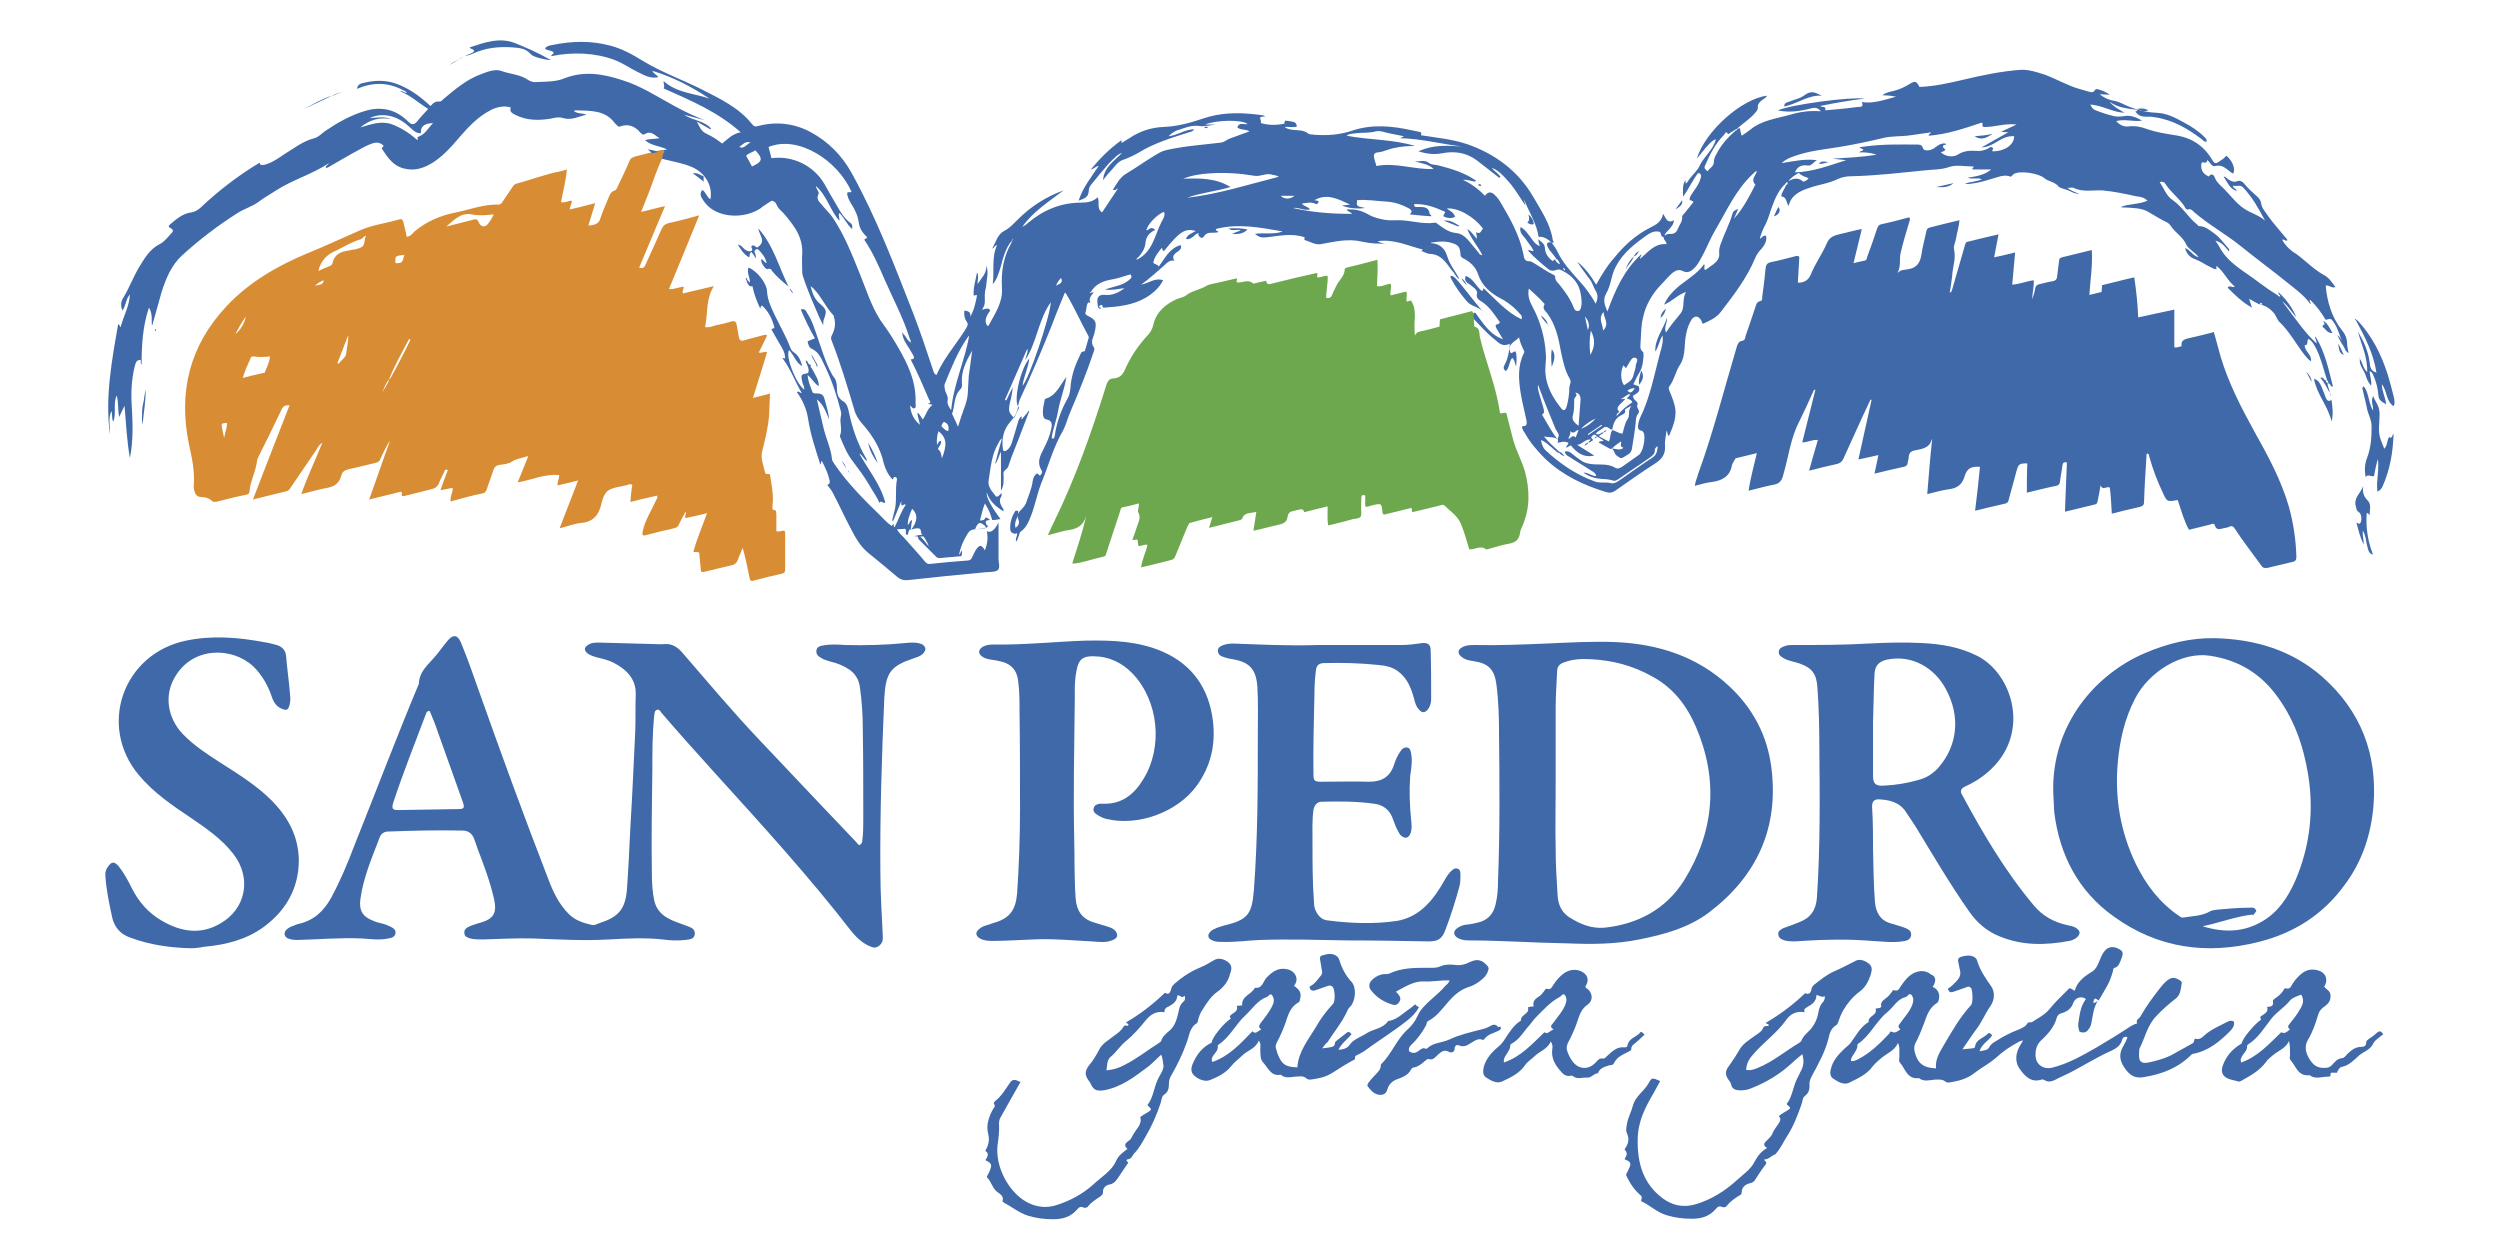 <?xml version="1.0" encoding="utf-8"?>
<!-- Generator: Adobe Illustrator 23.0.0, SVG Export Plug-In . SVG Version: 6.00 Build 0)  -->
<svg version="1.1" id="Capa_1" xmlns="http://www.w3.org/2000/svg" xmlns:xlink="http://www.w3.org/1999/xlink" x="0px" y="0px"
	 viewBox="0 0 512 254" style="enable-background:new 0 0 512 254;" xml:space="preserve">
<style type="text/css">
	.st0{fill:#4069A9;}
	.st1{fill:#D88D34;}
	.st2{fill:#6EA84E;}
</style>
<g>
	<g>
		<path class="st0" d="M474.4,70.3c0.2-0.5-0.4-0.8-0.2-1.4c2,3.2,2.7,6.8,3.6,10.3c-0.6,0-0.5-0.7-1-0.7l0,0c0.1-0.3,0-0.5-0.2-0.6
			l0,0c-0.7-2.1-1.2-4.4-2.2-6.4c-0.4-0.8-0.8-1.6-1.6-2.1c-0.5,0.4,0.1,1.3-0.8,1.3c0,1.3,1.5,1.9,1.3,3.3c-0.6-0.4-1-0.9-1.4-1.4
			c-1.7-2.2-3-4.7-5.1-6.7c-0.5-0.5-0.7-1.4-1.2-1.9c-0.7-0.8-1.6-1.4-2.6-1.6c0.1,0,0.2,0,0.3-0.1c-0.1-0.2-0.2-0.4-0.5-0.2
			c0.1,0.1,0.1,0.2,0.2,0.3c-0.8-0.2-1.5-0.8-2.4-1.2c0.2,0.6,0.4,1.1,0.6,1.8c-2-1.1-3.5-2.6-5-4.1c0.5-0.6,0.9,0.1,1.5-0.2
			c-1.5-1.2-2.2-3-3.7-4.2c-0.3,0.2,0.1,0.4-0.1,0.6c-0.4,0.1-0.8-0.2-1.2-0.4c-1.1-0.5-2-1.2-3.1-1.6c-1-0.3-1.8-1.1-2.1-2.3
			c1.1,0.4,1.6,1.6,2.8,1.9c-0.8-1.1-2-1.6-2.5-2.5c-0.7-1.7-2.3-2.5-3.2-3.9c-0.3-0.5-0.8-0.8-1.3-1c-1.2-0.6-2.4-1.4-3.5-2
			c-1.3-0.7-2.9-0.7-4.4-0.8c-0.4,0-0.8,0-1.1-0.1c1.7-0.7,3.7-0.5,5.5-1.3c-0.7-0.7-1.5-0.8-2.3-0.9c-2.3-0.5-4.6-1-6.9-1.2
			c-2-0.1-4,0.4-5.9-0.5c-0.3-0.2-0.8,0-1.3,0c0.8,0.6,1.5,0.8,2.4,1.2c-0.9,0-1.5-0.4-2.2-0.7s-1.6-0.4-2-0.8c-0.8-1-2.1-1-2.9-1.7
			c-1.1-1-4.9-1.6-6.2-0.9c-0.2,0.1-0.4,0.4-0.7,0.6c-0.9-0.4-1.9-0.2-2.8,0.1c-1.7,0.5-3.4,1.1-5.2,1.3c-0.4,0.1-0.8,0.1-1.4,0
			c1.1-0.4,2.2-0.3,3.5-0.9c-1.1-0.4-2,0.1-2.9-0.3c1.7-0.3,3.4-0.5,4.8-1.7c-1.3,0-2.6,0-3.8,0c-0.2-0.4,0.3-0.3,0.2-0.6
			c-1.7,0-3.5-0.4-5,0.1c-1.7,0.6-3.4,0.5-5.1,0.7c-5,0.5-10,1.1-15.1,1.2c-0.9,0-1.8,0.2-2.7,0.6c-1.8,0.9-3.9,1.1-5.8,1.8
			c-1.9,0.6-3.7,1.5-4.2,3.7c-0.5-0.7-0.3-1.8-1.5-2l0,0c0.1-0.9,0.7-1.5,1-2.3c0.2-0.1,0.4-0.2,0.3-0.6c-0.2,0-0.4,0.2-0.5,0.4
			c-1.3,1.2-2,2.8-2.6,4.4c-0.5,1.3-0.8,2.6-1.4,3.8c-0.5,0.9-0.9,1.9-1.2,3c0.5-0.2,0.7-0.8,1.3-0.6c0.2,1-0.3,1.9-0.9,2.6
			c-0.6,0.6-1.1,1.3-1.4,2.1c-1.7,4-4.3,7.4-7,10.9c-0.9,1.2-2.3,1.8-3.6,2.4c-0.4-0.2-0.2-0.5-0.4-0.7c-0.6-1-1.4-1-2-0.1
			c-1.1,1.8-1.3,3.9-1.4,5.9c-0.1,1.2-0.3,2.4-1,3.4c-0.9,1.4-1.1,3-2.1,4.3c-0.3,0.4,0,1,0.2,1.4c0.3,0.8,0.6,1.5,0.8,2.3
			c0.7,2.3-0.2,4.4-1.1,6.5c-0.4-0.3-0.2-0.7-0.5-1.1c-0.1,1.1-0.4,2.1-0.3,3.1c0.1,1.7-0.6,2.7-2,3.6c-2.8,1.8-5.5,3.7-8.2,5.6
			c-0.6,0.4-1.1,0.5-1.8,0.3c-4.6-1.4-8.9-3.4-12.5-6.8c-1.6-1.6-3.1-3.3-4.2-5.3c-0.3-0.4-0.6-0.9-0.6-1.4c0.9,0,1.1-0.2,0.9-1.3
			c-0.4-1.9-0.9-3.8-1.2-5.7c-0.4-2.7-0.6-5.4,0.7-8c0.1-0.2,0.1-0.3,0-0.5c-0.4-0.8-0.8-1.7-1-2.7c-0.9,1-2.6,1.4-1.7,3.2
			c0.4,0.1,0.5-0.4,1-0.3c0.3,0.9,0.2,2,0.1,3c-0.3-0.5-0.2-1.2-0.8-1.7c-0.7,0.8-0.5,2-1.3,2.7c-0.4-0.3-0.6-0.6-0.3-1.2
			c0.7-1.3,1-2.7,1.1-4.4c-1.4,0.7-2.2-0.1-3-0.8c-1.8-1.4-3.2-3.1-4.8-4.7c0-0.2,0-0.3,0-0.5c0.2-0.1,0.4-0.3,0.7-0.4
			c1.6,2.1,2.9,4.4,5.5,5.4c0.1,0,0.1,0.1,0.2,0.1c0-0.1-0.1-0.1-0.1-0.2c-0.4-0.7-0.8-1.3-1.2-2c-0.2-0.4-0.4-0.8,0.2-0.9
			c0.6-0.2,0.5-0.5,0.2-0.8c-1-1.4-1.9-2.8-3.4-3.8c-0.5-0.3-1.3-0.7-1-1.7c0.1-0.5-0.4-1-0.8-1.3s-0.7-0.6-1.1-0.8
			c-0.5-0.4-0.7-0.8-0.4-1.5c1.6,0.6,2.1,2.2,3.3,3.1c0.3-0.1,0.2-0.3,0.3-0.6c2.5,2.3,4.7,4.9,7.8,6.4c0.2-0.7-0.1-0.9-0.3-1.1
			c-1.2-1.4-2.6-2.5-4.2-3.3c-2-1.1-3.6-2.6-4.3-4.6c-0.6-1.9-1.8-2.8-3.3-3.6c-0.3-0.2-0.4-0.4-0.4-0.8c-0.1-1.5-0.5-1.9-2-2.3
			c-1.4-0.4-2.7-0.2-4.1,0l0.1,0.1c1.7,0.1,2.8,1,3.3,2.7s1.7,3.1,2.5,4.7l0,0c-0.6-0.3-0.8-0.9-1.2-1.4c-0.2-0.2-0.3-0.4-0.5-0.6
			c-1.1-1.5-2.1-3.1-4.3-3.2c-0.6,0-1.2-0.4-1.8-0.6c0.1-0.1,0.2-0.2,0.3-0.3c-3-0.7-5.8-2.2-9.3-1.7c0.9,0.5,1.6,0.5,2.4,0.4
			c-1.9,0.2-3.7,0.1-5.5-0.3c-2.9-0.7-5.7,0-8.5,0.5c-1.2,0.2-2.1-0.5-3.2-0.8c-0.3-0.1-0.1-0.4-0.1-0.6c-2.6-0.9-5.2-0.3-7.8,0
			c-1.1,0.1-1.5,0-2.4-0.7c1.9-0.3,3.9,0.2,5.7-0.5c-4.6-0.8-9.1-1.7-13.7-0.5c0,0.5,0.4,0.3,0.5,0.6c-0.1,0-0.1,0.1-0.2,0.1
			c-1,0.2-2.1-0.3-2.8,0.9c-0.2,0.4-1,0.2-1.1-0.6c0-0.1,0.1-0.1,0.1-0.2c-0.1,0-0.1,0-0.2,0.1c-0.5,0.1-0.8,0.7-1.3,0.9
			c-0.3,0.2-0.7,0.4-1.1,0.2c0.3-0.9,1.2-1.1,2-1.6c-2.2-0.6-3.3,0.1-6.5,4.1c-0.4,0-0.2-0.4-0.5-0.6c-0.7,0.9-1.5,1.8-1.7,3
			c0.3,0.4,0.9,0.3,1.1,0.8c1.3-1.7,2.2-3.8,4.5-4.4c0.2,0.5,0.1,0.7-0.3,1.1c-0.6,0.5-1.7,0.9-1,2.1c-0.9-0.2-1.5,0.4-2,0.9
			c-1.5,1.3-3,2.7-4.8,4c1.6-0.3,2.9-1.5,4.5-0.9c-0.8,1.6-2.1,2.7-3.6,3.6c-2.6,1.5-5.5,1.8-8.4,2c-0.2,0-0.4,0.1-0.4-0.3
			c0-0.3-0.3-0.3-0.4-0.2c-0.1,0-0.3,0.2-0.3,0.3c0,0.3,0.4,0.1,0.4,0.4c-0.3,0-0.5,0.1-0.6-0.3c-0.4-1.7-0.2-2.7,1.6-2.5
			c1.3,0.1,2.7-0.5,3.8-1.4c-1.4,0.2-2.6,0.5-4,0.3c1.9-0.7,3.9-0.8,5.3-2.3c0.2-0.2,0.2-0.5-0.1-0.8c-1.2,0.3-2.4,0.8-3.6,1
			c-1.9,0.3-3.5,0.9-4.5,2.6c-0.1,0.1-0.3,0.1-0.2,0.2c0.1,0.1,0.2,0,0.3-0.1c0.1,0,0.3,0,0.5,0c-0.5,0.6-1.1,1.2-0.7,2
			c-0.2,0.3-0.4-0.1-0.4,0c-0.5,0.6-0.3,1.4-0.6,2.1c-0.1,0.4,0.2,0.5,0.5,0.7c1.5,0.7,1.8,1.2,1.5,2.8c-0.1,0.5-0.2,1-0.4,1.5
			c-0.3,0.7-0.4,1.4,0.1,2.1c0.3,0.4,0,0.8-0.1,1.2c-1.4,4.2-3.1,8.3-4.8,12.3c-0.5,1.2-0.8,2.5-1.4,3.6c-2,3.4-3,7.3-4.5,10.9
			c-0.8,2.1-1.2,4.3-2,6.4c-0.5,1.3-1,2.6-2.2,3.4c-0.2,0.1-0.2,0.5-0.3,0.7c-0.2,0.4-0.2,0.9-0.6,1.3c-0.2-0.7,0.3-1.1,0.2-1.7
			c-0.6,0.3-1.4-0.1-1.4-0.8c-0.1-1.3,0.3-2.6,1-3.7c0-0.1,0.2-0.1,0.3-0.1s0.2,0,0.3,0c0.3,1.2-1,2.2-0.5,3.5
			c0.7-0.5,0.8-1.1,0.6-1.6c-0.5-1.1,0.2-1.8,0.8-2.4c0.3-0.3,0.5-0.6,0.7-1c0.5-1.5,1.2-3,1.4-4.6c0.1-0.6,0.3-1.1,0.8-1.5
			c0.4-0.1,0.4,0.4,0.7,0.4c0.3-0.3,0.6-0.7,0.3-1.1c-1-1.6-0.3-2.9,0.4-4.3c0.7-1.4,1.3-2.7,1.6-4.2c0.2-0.9,0.2-1.7-1-1.9
			c-0.5-0.1-0.7-0.6-0.7-1.1c-0.1-1.1,0.2-2.1,0.4-3.1c2.3-0.6,3-2.7,4.4-4.5c-0.4,2.5-1.3,4.7-1.7,6.9c-0.3,1.9-1,3.6-1.3,5.4
			c0,0.1,0,0.2,0.1,0.3c0.5,0.1,0.4-0.3,0.5-0.5c0.4-2.8,1.3-5.3,2.7-7.8c0.5-0.9,0.5-1.9,0.6-2.9c0.3-2.2,1-4.1,2-6.1
			c0.1-0.2,0.2-0.5,0.5-0.5c0.5,0,0.4-0.3,0.5-0.5c0.2-0.7,0.4-1.4,0.6-2.1c0.1-0.2,0.1-0.4,0-0.6c-1.6-2.9-2.9-5.9-4.6-8.7
			c0,0-0.1-0.1-0.2-0.2c-0.9,2.2-1.8,4.3-2.6,6.5c-2,5-4.1,10-6.4,14.9c-0.3,0.6-0.5,1.2-0.6,1.9c-0.1,1.2-0.8,2.3-1.6,3.2
			c-1.4,1.6-1.8,3.5-1.5,5.6c0.1,0.6,0.5,0.4,0.8,0.2c0.7-0.5,1-1.3,1.2-2.1c0.4-1.2,0.7-2.4,1.1-3.7c0.1-0.4,0.3-0.8,0.6-1.1h0.1
			c0,0.1,0,0.1,0.1,0.2c-0.1,0.1-0.2,0.2-0.1,0.3c0.1,0.1,0.2,0,0.2-0.1c0.4-0.5,0.9-1,1.3-1.6c0,0,0.1,0,0.1,0.1
			c-0.5,1.3-1,2.6-1.5,3.9c-0.9,2.5-2,4.9-2.8,7.4c-0.2,0.7-1.1,0.8-1,1.6c0.1,0.6,0,1.3,0,2c-0.1,0.5-0.2,0.9-0.5,1.4
			c0-2.6,0-5.2,0-8c-0.5,0.9-0.6,1.9-1.2,2.5c0.4-1.7,0.9-3.4,1.4-5.2c-0.5,0.3-0.6,0.8-0.8,1.1c-1.3,2.2-1.5,4.8-1.9,7.3
			c-0.2,1.2,0.1,1.8,1.5,3.5c0.5,0.1,0.7-0.4,1.1-0.7c0,0.3,0.1,0.5,0,0.6c-0.7,1-0.1,1.9,0.4,2.7c0.1,0.1,0,0.2,0,0.4
			c-1.5-0.9-2.8-2-3.4-3.8c-0.2,0.8,0.8,2.7,2.8,5.4c-0.6,0.1-1.1,0.2-1.7,0.2c-0.3-1.1-0.7-2.2-1.5-3.4c-0.5,1.3-0.7,2.4-1,3.5
			c0.6,0,1-0.1,1.1-0.6c0.4,0,0.6,0.2,0.9,0.4c-0.2,0.3-0.6,0-0.8,0.4c-0.1,0.4,0.1,0.7,0.5,1c-0.8,0.5-1.8,0.5-2.6,0.6
			c-0.8,0-1.3,0.3-1.7,1c-0.8,1.3-1.4,2.7-1.7,4.2c0.4-0.2,0.3-0.7,0.6-0.8c0.1,0.3,0,0.7-0.1,1.1c-1.5,0.1-3,0.3-4.5,0.4
			c-0.3,0-0.4-0.1-0.6-0.2c-1.2-1.2-2.3-2.3-3.5-3.5c-0.2-0.2-0.4-0.5-0.3-1c1.1,0.6,1.6,1.7,2.4,2.5l0.1,0.1v-0.1
			c-0.1,0-0.1,0-0.2,0c-0.3-1-0.9-1.9-1.5-2.7l-0.1-0.1c-0.2-1.3-0.2-1.3-2.5-0.8c-0.1,0.3-0.2,0.7-0.3,1c0,0-0.1,0-0.1,0.1
			c-0.6-0.3,0-0.8-0.4-1.3c-0.4,0-1,0.1-1.7,0.1c0.4,0.8,1.1,1.3,1.6,1.9c1.4,1.6,2.9,3.2,4.2,4.8c0.3,0.3,0.5,0.4,0.9,0.4
			c2.6-0.3,5.1-0.5,7.7-0.7c0.5,0,0.8-0.2,1-0.7s0.5-1,0.7-1.4c0.8-1.2,1.2-1.2,1.9,0c0.5-1.2,0.7-2.5,0.4-3.9
			c0.8,0.4,1.6-0.2,2.4-1.8c0,2.5,0,4.9,0,7.4c0,0.8,0.4,2-0.2,2.4c-0.6,0.4-1.6,0.3-2.5,0.4c-5.3,0.5-10.5,1-15.8,1.6
			c-0.9,0.1-1.6-0.1-2.3-0.7c-1.9-1.6-3.8-3.2-5.8-4.8c-1.9-1.5-2.9-3.6-4-5.7c-1-1.9-1.9-3.9-2.9-5.8c-0.4-0.9-0.9-1.7-1.6-2.5
			c0.5-0.1,0.6-0.5,0.5-0.9c-0.3-1.4-0.9-2.7-1.6-4c-0.3,0.2,0,0.6-0.3,0.7c-1-3.1-2-6.1-2.5-9.3c-0.3-2-1.1-3.8-2.3-5.5
			c0.4-0.3,0.6,0.2,1,0.2c-1.4-2.4-2.3-5-4-7.2l0,0c0.2,0,0.3,0.1,0.6,0.1c0-1.2-0.6-2.1-1.2-3.1c-0.5-0.9-1.1-1.9-1.6-2.8
			c0.1-0.3,0.4-0.1,0.6-0.4c-0.4-1.7-1.2-3.3-2.5-4.5c-0.4,0.1-0.3,0.4-0.4,0.6c-0.7-1.5-1.3-3-1.6-4.6c-0.7,0.2-1-0.3-1.4-1.7
			c0.3,0,0.3,0.3,0.4,0.5c0.1,0.1,0.3,0.3,0.5,0.5c0-1.1-0.7-2-0.3-3.1c1.8,0.7,3.8,3.3,3.8,5c0.1,1.6,0.8,3.1,1.5,4.6
			c1.1,2.3,2.4,4.5,3.3,6.9c0.1,0.3,0.3,0.6,0.6,0.8c1.1,0.7,1.5,1.8,1.8,2.9c-1.3-0.7-1.7-2.3-2.7-3.3c-0.8,1.3,1.4,6.8,3.1,8.1
			c0.1-0.6-0.3-1.1-0.4-1.6c-0.3-1.5-0.3-1.5,1.2-1.8c0.4-1-0.4-1.7-0.5-2.6c0.6,0.1,0.4,1,1.1,0.9l0,0c-0.3,0.5,0.2,0.7,0.3,1
			c0.5,1,1.3,2,1.3,3.4c-1-0.6-1.4-1.6-2.3-2.3c0.1,1.4,0.6,2.4,1,3.5c0.2,0.4,0.8,0.2,1.3,0.3c0.6,0.1,0.9,0.3,1.1,0.9
			c0.4,1.5,0.9,2.9,1,4.4c-0.6-1.4-1.1-3-2.5-4.1c0.5,2.1,0.9,4,1.4,6c0.5,2.1,1.5,4.1,1.7,6.3c0,0.3,0.3,0.5,0.4,0.8
			c2.7,4,6.1,7.4,9.6,10.8c0.7,0.7,1.3,1.4,2.2,2c0.2,0,0.2-0.3,0.3-0.4c0.3,0.2,0,0.5,0.3,0.7c0.8-1.5,1.3-3.2,2.3-4.6
			c-0.4-0.3-0.5,0.2-0.8,0.1c-0.2-0.2-0.1-0.5-0.1-0.9c-0.6,1.4-1.1,2.8-1.7,4.1c-0.1,0-0.1-0.1-0.2-0.1c0.2-0.8,0.4-1.6,0.6-2.4
			c0.4-2,0-4,0.4-6c0-0.3-0.1-0.5-0.4-0.5c-0.4-0.1-0.3,0.4-0.5,0.5c-0.9-0.9-1.5-2.2-1.8-3.3c-0.7-3.2-2.3-5.7-4.4-8.1
			c-0.8-0.9-1.4-1.9-1.7-3.1c-1.4-4.7-2.8-9.4-4.6-14c-0.2-0.4-0.1-0.7,0.1-1.1c0.6-1.2,0.8-2.4,0.4-3.6c0-0.1,0-0.3-0.1-0.4
			c-1.6-1.7-2.5-3.9-4.1-5.5c-0.1-0.1-0.2-0.2-0.6-0.5c0.4,1.5,0.8,2.6,1.8,3.5c1.5,1.3,1.6,1.5,0.9,3.4c-0.1,0.3-0.1,0.7-0.1,1.1
			c-0.7-1.1-4.2-9.4-4.3-10.7c0-1.3-0.1-2.6,0-3.9c0.1-2.2-0.6-4.1-1.9-5.9c-0.9-1.2-1.7-2.3-2.8-3.3c-0.4-0.4-0.5-0.9-0.8-1.3
			c-0.4-0.4-0.7-0.5-1.1-0.2c-0.7,0.5-1.4,0.9-2,1.4c-2.9,1.9-7.3,2-10.1,0c-0.8-0.6-1.4-1.3-1.9-2.2c-0.3-0.5-0.3-1,0.1-1.6
			c0.8,0.4,0.9,1.5,1.7,1.9c0.5-2.8-1.1-5.4-3.8-6.6c-1.9-0.8-3.8-1.1-5.8-1.6c-0.4-0.1-0.8-0.2-1.2-0.4c0.1-0.5,0.2-1,0.5-1.4
			c0.4,0,0.7,0,1.4-0.2c-1.6-0.8-3.2-0.7-4.5-1.9c1-0.3,2-0.2,3-0.4c-1-0.5-1.7-1.7-3.1-0.8c-0.4,0.2-0.7-0.2-0.9-0.4
			c-1.1-1.3-2.5-1.8-4.1-1.2c-0.3,0.1-0.4,0-0.6-0.2s-0.3-0.3-0.5-0.5c-2-2.7-5-2.5-7.9-2.6c-0.1,0-0.2,0-0.5,0.1
			c0.8,0.7,1.8,0.4,2.6,0.8c-1.5,0.3-3,1.2-4.7,0.7c-0.9-0.3-1.8-0.1-2.6,0.1c-2.5,0.4-5,0.4-7.3-0.8c-0.6-0.3-1.2-0.6-0.9-1.5
			c-1.4-0.4-2.8-0.1-4,0.5c-2.6,1.3-4.6,3.4-6.5,5.6c-1.6,1.9-3.2,3.7-5.3,5.1c-1.9,1.2-3.8,1.9-6.1,1.3c-2.1-0.5-3.3-2.2-4.4-3.9
			c-0.2-0.3-0.1-0.3,0.3-0.7c-0.7-0.8-1.6-0.8-2.4-0.5c-1.5,0.5-2.8,1.4-4.2,2.1c-1.5,0.9-3,1.7-4.5,2.6c-0.2,0.1-0.5,0.4-0.8,0.2
			c0-0.4,0.4-0.4,0.7-0.9c-3.5,2.3-7.4,3.4-10.7,5.5c-1.2,0.8-2.5,1.5-3.7,2.4c-1.3,1-2.9,1.4-4.3,2.3c-4.1,2.6-7.9,5.5-11.4,8.7
			c-2.2,2-3.3,4.7-4.2,7.5c-0.6,2.1-1.2,4.2-1.8,6.4c0,0.2,0,0.3-0.2,0.4l0,0c-0.1-1.1,0.2-2.3-0.6-3.6c-1.3,3.9-1.5,7.8-1.5,11.7
			c-0.3-0.3-0.1-0.7-0.2-1c-0.9,0-1,0.6-1.2,1.3c-0.7,2.8-0.8,5.6-0.6,8.4c0.2,3.5,0.3,7-0.4,10.4c-0.6-3.5-0.8-7-1.1-10.7
			c-0.4,0.8-0.7,1.5-1.1,2.3c-0.3-1.6-0.1-3-0.5-4.4c-0.8,1.7,0,3.5-0.7,5.4c-0.4-0.8-0.1-1.5-0.4-2.2c-0.7,1.6-0.2,3.2-0.3,4.7
			c-1-7.6,0.4-15.1,1.7-22.5c0.4,0.1,0.2,0.4,0.5,0.6c0.6-2.3,1.8-4.3,1.9-6.7c-0.8,0.9-0.8,2.2-1.5,3.3c-0.5-1-0.3-2,0.2-2.7
			c1.2-2,2-4.2,3.2-6.2c1.1-1.8,2.2-3.7,4.2-4.7c0.8-0.4,1.5-1.2,2.1-1.9c0.9-0.9,0.8-1-0.2-1.6c-0.1-0.3,0.1-0.4,0.3-0.6
			c1.3-1.1,2.6-2.2,4.3-2.4c0.7-0.1,1.3-0.5,1.8-0.9c3.7-3.5,7.7-6.6,12.2-9.3c0,0.6,0.4,0.5,0.8,0.5c1.6-0.4,2.9-1.3,4.2-2.2
			c2-1.2,3.8-2.7,6.2-3.3c0.8-0.2,1.4-0.9,2.1-1.4c2.5-1.7,5.1-3.2,8-4.1c3.4-1.1,6.5-0.5,9.1,2.1c0.7,0.7,1.2,0.7,1.8,0
			c0.7-0.9,1.5-1.7,2.3-2.6c-2-1.2-3.6-2.8-5.8-3.6c0.2,0,0.3,0,0.5,0c0.1,0.1,0.3,0.1,0.4,0.2c0.2,0.1,0.3,0.2,0.5,0
			c-0.1-0.1-0.2-0.1-0.3-0.2c-0.1-0.1-0.2-0.1-0.4-0.2c-3.1-1.7-6.3-1.7-9.5-0.3c0.2-1.1,0.9-1.1,1.7-1.3c2.2-0.5,4.4-0.5,6.5,0.3
			c2.4,0.9,4.4,2.3,6.3,4c0.2,0.2,0.3,0.3,0.6,0.5c0.5-0.6,1-1,1.8-0.9c0.4,0,0.6-0.3,0.8-0.5c2.4-2,4.7-4,7.7-5.1
			c1.3-0.5,2.8-1.1,4.1-0.7c1.8,0.7,3.9,0.7,5.6,1.9c0.5,0.3,1.1,0.5,1.7,0.4c2-0.1,3.9,0,5.8-0.8c3.9-1.5,7.7-0.9,11.7,0.4
			c3.9,1.2,7.2,3.4,10.7,5.3c2,1.1,4.1,2.1,6.2,2.9c-1.4-0.4-2.7-0.7-4.2-1.1c1.8,1.2,4.1,1.2,5.5,2.8c0,0.1-0.1,0.2-0.1,0.2
			c-0.9-0.5-1.7-1-2.8-1.6c0.6,1.1,0.9,2,2,2.5s2.2,1.2,3.2,2c1.1-0.9,2.1-2,3.8-2.3c-4.7-4.2-10.2-6.5-15.8-9c0.3-0.4,0-0.7,0-1.5
			c2.8,2.5,6.3,2.5,9.4,3.6c-3.6-2.4-7.4-4.4-11.7-5.7c0.3,0.7,1,0.8,1.2,1.3c-1.7,0.4-3-0.5-4.3-1.1c-1.6-0.8-3-1.8-4.6-2.4
			c-3.9-1.5-8.6-1.7-13-0.8c0-0.4,0.5-0.4,0.5-0.7c-0.4-0.6-1.3-0.3-1.8-0.9c0.4-0.5,1-0.6,1.6-0.7c3.9-0.8,7.8-0.9,11.6,0.1
			c2.5,0.6,4.8,1.9,6.9,3.2c3.8,2.3,8,3.8,12,5.8c3.7,1.9,7.6,3.7,10.3,7.1c0.4,0.5,0.7,0.6,1.3,0.4c3.8-1,7.5-0.5,10.8,1.3
			c3.5,1.9,6.3,4.7,8.3,8.3c5.1,9.2,8.8,19,12.6,28.7c1.5,3.9,2.8,7.8,4.1,11.7c0.1,0.4,0.2,0.8,0.7,1c0.9-2.1,2.2-4,3.5-5.8
			c0.9-1.3,1.9-2.6,2.7-4c0.2-0.4,0.3-0.7,0-1.1c-0.5-0.7-0.6-1.5-0.5-2.3c0.8,0.1,1.4,0.3,1.2,1.3c0.8-1.4,1.1-2.9,1.4-4.4
			c-0.2-0.2-0.4,0.1-0.7,0c-0.1-1.6,0.4-3.1,0.7-4.7c0.4,0.7,0.1,1.4,0.1,2.4c0.8-1.3,1.9-2.2,1.8-3.8c0.5,1.3,0.1,2.6,0,3.8
			c0,0.7-0.3,1.3-0.3,1.9c-0.1,1.1,0.3,2.2-0.6,3.3c0.7,0,1.3-0.6,1.7,0.2c-1.1,1.4-1.2,2.5-0.5,3.2c0.1-0.1,0.2-0.1,0.2-0.2
			c1.3-2.4,2.9-4.7,2.7-7.6c-0.2-3.3,0.3-6.4,1.9-9.2c0.1-0.1,0.1-0.3,0.1-0.5c0.2,0,0.3-0.2,0.3-0.5c-0.1,0.2-0.2,0.4-0.3,0.5
			c-1.3,1.6-1.8,3.6-2.3,5.5c-0.4,1.2-0.7,2.4-1.6,3.4c0.4-2.7-0.3-5.4,0.9-8c-0.6,0.1-0.5,0.6-1,0.7c0.8-1.3,1-2.9,2.6-3.7
			c1-0.5,1.8-1.4,2.6-2.2c2.7-2.7,5.8-4.7,9.4-6c-3,2.3-6.2,4.3-8.4,7.4c-0.1,0.1-0.1,0.2-0.2,0.4l0,0c0.1-0.1,0.1-0.3,0.2-0.4
			c0.5-0.1,0.8-0.5,1.2-0.8c3.1-2.6,6.7-4.1,10.8-4.1c1.3,0,2.5-0.2,3.4-1.1c0.5,1-0.3,2.3,0.9,3.1c1-1.5,2-3,3-4.5
			c0.1-0.1,0.2-0.2,0.1-0.3c0,0,0.1,0,0.1-0.1c0,0,0,0-0.1,0c0,0,0,0-0.1,0.1s-0.1,0.1-0.2,0.2c-0.1,0-0.3,0-0.6,0
			c0.8-1.3,1.5-2.6,2.7-3.3c2-1.2,3.8-2.5,5.8-3.7c0.8-0.5,1.6-1,2.6-1.2c1.9-0.4,3.8-0.7,5.7-0.9c1.8-0.2,3.6-0.4,5.4-0.6
			c0.7-0.1,1.1-0.6,1.7-0.8c1.4-0.5,2.7-1,4.1-1.5c-0.8-0.5-1.8-0.2-2.5-0.8c0.4-1.2,1.4-0.5,2.1-0.7c-1-0.9-6.2-0.9-8.7,0.1
			c0.9,0,1.9,0,2.6,0c-1.2,0-2.5,0.5-3.8,0.3c-1.5-0.2-2.7,0.3-3.9,0.7c-0.8,0.2-1.6,0.6-2.4,1.4c2-0.2,3.5-1.5,5.3-1.4
			c-0.3,0.4-0.7,0.5-1.1,0.6c-3.5,1.1-7.1,2.2-10.2,4.1c-1,0.6-2.1,1.1-3.2,1.5c-1.3,0.4-1.9,1.6-2.8,2.5c-0.5,0.5-0.9,1.1-1.4,1.7
			c0.2-2.7,2.3-3.9,3.9-5.6c-0.7,0.2-1.2,0.7-1.6,1.1c-0.5,0.4-0.9,0.9-1.3,1.3c-1.2,1.4-2.4,2.8-3.5,4.2c-0.2,0.3-0.4,0.6-0.4,1
			c-0.1,1.3-0.4,1.6-2.1,2.2c0.9-2.8,2.6-4.8,4.1-7.1c-0.6,0-0.9,0.6-1.6,0.7c1.9-2.3,3.9-4.3,6.3-6c0,0.2,0,0.3,0,0.6
			c0.6-0.4,1.1-0.7,1.6-1c2.1-1.4,4.4-2.2,7-2.3c2.7-0.1,5.4-0.8,8-1.7c3.5-1.2,7-1.3,10.6-0.9c0.7,0.1,1.5,0.1,2.3,0.4
			c-0.4,0.1-0.8,0.1-1.1,0.2c-0.1,0.4,0.3,0.8,0.1,1.2c2,0.6,3.9,0.4,5.9-0.1c0.7-0.2,1.4-0.2,1.5,0.8c-0.8,0.3-1.6,0-2.5,0.1
			c0.6,0.5,1.2,0.5,1.7,0.6c1.1,0.1,2.2,0,3.2,0.8c0.3,0.2,0.8,0.1,1.2,0.2c2.7,0.2,5.3,0,7.9-0.9c4-1.3,8.1-0.9,12.1,0
			c0.5,0.1,1,0.2,1.5,0.3c0.4,0.1,0.5,0.3,0.3,0.7c3.2,0.5,6.4,0.8,9.4,1.8c5.8,2,10.5,5.5,13.6,10.8c1.6,2.8,3.5,5.5,4,8.8
			c0,0.2,0.5,0.7-0.2,0.6c-0.8-0.7-1.6-1.3-2.7-1.2c-0.4-2.8-2-5.1-3-7.7c0.1,0.4,0.2,0.9,0.3,1.3c-1-1.5-1.9-3-3-4.4
			c-1.8-2.1-2.8-3-3.9-3.3c0.5,0.6,1.3,1.1,1.8,1.8c-0.2,0.2-0.3,0.3-0.4,0.1c-1.5-1.2-3-2.3-4.5-3.5c-2.2-1.6-4.6-1.9-7.1-1.4
			c-1.6,0.3-3.2,0.1-4.8-0.4c3-1.4,5.9-1.2,8.9-1c-4.2-0.5-8.3-1.6-12.7-1.7c0.4-0.2,0.6-0.2,0.8-0.4c-1.1-0.2-2-0.4-3-0.6
			c-0.9-0.2-1.9-0.6-2.7-0.4c-1.4,0.4-2.8,0.2-4.2,0.4c-0.5,0.1-1.2,0-1.8,0.5c4.7,0.9,9.5,0.7,14,2.1c-1.5,0-2.9,0.1-4.2,0.4
			c-1.2,0.2-2.2,0.8-3.4,0.9c-0.8,0.1-0.9,0.5-0.8,1c0.1,0.6,0.3,1.1,0.5,1.8c3.9-0.8,7.8,0.8,11.7,0.6c-1.1-1.1-2.6-1.1-3.9-1.6
			c1,0.2,2-0.4,3,0.4c0.5,0.4,1.3,0.3,2,0.5c2.7,0.7,5.3,1.5,7.6,3.1c-0.1,0.1-0.1,0.1-0.2,0.2c-0.7-0.1-1.5-0.4-2.5-0.4
			c1.8,0.9,3.3,2,4.5,3.3c0.6-0.8,1.2-0.9,1.9-0.3c0.4,0.4,0.8,0.8,1.1,1.3c2.1,3.5,4.1,7,4.9,11c0.1,0.8,0.3,1.5,1.3,1.4
			c0.2,0,0.5,0.2,0.7,0.3c1.4,0.8,2.7,1.8,4.2,2.5c0.2,0.1,0.3,0.2,0.3,0.4c0,0.7,0.4,1.1,0.8,1.5c1.2,1.5,2.3,3,3,4.8
			c0.1,0.4,0.4,0.7,0.8,0.7c0.5,0,0.6-0.4,0.7-0.8c0.2-0.8,0.1-1.6,0-2.3c-0.3-2.5-1.7-4.1-3.9-5.2c-0.4-0.2-0.7-0.3-1.2-0.1
			s-1.1,0.2-1.5-0.1c-1.5-1.2-3-2.5-4.3-3.9c0.5-0.2,0.7,0.2,1.2,0.1c-0.4-0.9-1.1-1.6-1.6-2.4c-0.5-0.7-1.4-1.3-1.1-2.5
			c0.8,0.4,1.2,1,1.6,1.5c0.7,0.8,1.1,1.8,2.1,2.3c0.1,0,0.1,0.1,0.2,0.1c0-0.1,0-0.2,0-0.2c-0.1-0.3-0.2-0.7-0.3-1.2
			c0.8,0.6,1.4,1,1.4,1.9c0.1,1.1,0.7,1.9,1.6,2.6c0.2-0.1,0.2-0.5,0.5-0.3c0.2,0.4,0.5,0.8,1,0.9c-0.2-0.5-0.4-0.9-0.8-1.1
			c-0.5-0.9-1.3-1.5-1.7-2.4c-0.1-0.3-0.3-0.5-0.1-0.8c0.3-0.3,0.6-0.2,0.9-0.1c0.4,0.6,0.9,1.2,1.2,1.9c1.1,2.3,2.8,4.1,4.5,6
			c1.2,1.3,2.3,2.8,3.3,4.6c0.5-1.1,0.5-1.9-0.1-2.8c-0.4-0.7-0.6-1.6-1.2-2.3c-0.9-1.2-1.7-2.3-2.5-3.5c1.6,1.2,2.8,2.9,3.9,4.7
			c1.1-2,2.2-3.8,3.6-5.4c2.1-2.6,4.5-4.8,7.5-6.3c1.2-0.6,2.3-1.2,2.6-2.8c0.6,0.8,0.8,2.1,2.2,1.3c0,0.8-0.5,1.3-0.9,1.8
			s-1.1,0.9-1,1.7c-0.8,0-0.7-0.7-0.9-1.1c-1.4-0.4-2.3,0.4-3.2,1c-0.4,0.3-0.8,0.6-1.2,0.9c-2.6,2-4.7,4.2-5.5,7.4
			c-0.3,1.2-0.6,2.4-1.2,3.4c-0.7,1.3-0.2,2.4,0.3,3.6c1.6-4.4,3.4-8.5,6.9-11.7c0.1,0.4-0.3,0.5-0.2,0.9c1.6-1.3,2.9-3.2,5.4-3
			c0-0.7-0.8-0.9-0.5-1.6c0.3-0.3,0.6-0.5,1.1-0.5c0.8,0.1,1.4-0.2,1.7-1c0.3-0.8,1-1.5,0.9-2.5c0-0.3,0.5-0.7,0.7-1
			c0.6-0.7,1.1-1.4,1.6-2c-0.1-0.4-0.6-0.2-0.8-0.6c0.1-0.6,0.5-1.1,0.9-1.7c0.6-0.8,1.1-1.6,1.4-2.6c0.2-0.6,0.1-0.9-0.5-1.1
			c-1.1,1.4-1.9,3.2-3.1,4.9c0-1.2-0.2-2.3,0.4-3.3c0.2,0,0.1,0.1,0.1,0.2c0,0.1,0,0.2,0,0.4c0.4-0.2,0.5-0.5,0.7-0.8
			c0.7-1,1.8-1.9,2.2-2.9c0.9-1.9,2.8-3.2,3.3-5.4c-1,0.4-1.5,1.2-2.1,1.8c-0.6,0.7-1.1,1.4-1.8,2.2c1.7-5.6,9.2-12.3,14.4-12.9
			c-0.2,0.4-0.6,0.6-0.9,0.8c-0.5,0.4-1.1,0.8-1,1.7c0,0.5-0.4,0.8-0.7,1.2c-1.1,1.2-2.4,2-3.6,3.1c-0.1,0.1-0.3,0.1-0.4,0.2
			c-0.5,0.3-0.9,0.6-1.4,0.9c-0.4-0.9-0.7,0-0.8,0.1c-1.8,1.8-2.9,4-3.9,6.3c-0.3,0.6,0.1,0.8,0.5,1.2c0.4-0.7,1.3-1,1.3-1.9
			c0-0.6,0.2-1.1,0.5-1.6c1-2,2.4-3.5,4-4.9c0.2,0,0.3-0.1,0.3-0.3c0.2,0,0.6-0.4,0.6,0.2c0,0.3,0.2,0.7,0.3,1.2
			c0.6-0.4,1.2-0.8,1.7-1.2c2.4-2,5.4-2.3,8.2-3.1c2-0.6,4.1-0.9,6.3-0.7c-0.6-0.8-1.3-0.8-2-0.6c-2.3,0.6-4.6,0.9-6.8,0.4
			c2.8-1.2,14.8-2.8,17.7-2.4c-3.2,0.4-6.1,0.9-9,1.5c0.3,0.4,1.3-0.1,1,0.9c2.3-0.2,4.5-0.4,6.7-0.7c0.4,0,1.3,0.1,0.8-1
			c2.4,0.4,4.7-0.5,7-1.1c-0.4-0.1-0.8-0.1-1.2-0.2c-0.5,0-0.9-0.1-1.6-0.1c0.8-0.6,1.6-0.7,2.4-0.9c1.2-0.3,2.2-0.8,3.2-1.4
			c1.1-0.7,1.4-0.6,2,0.6c3.1-0.1,6.1-0.8,9.1-1.5c3.8-0.9,7.6-1.7,11.6-2c1.7-0.1,3.4,0.5,5,1c2.4,0.9,4.6,2.2,7,2.9
			c0.7,0.2,1.4,0.4,2.1,0.6c0.4,0.1,0.8,0.2,1.1-0.3c0.2-0.3,0.4-0.3,0.7-0.2c0.8,0.2,1.5,0.5,2.4,1.1c-0.8,0-1.3-0.1-2.1-0.1
			c1,0.8,1.8,1.1,2.7,1.3c0.7,0.1,1.3,0.3,1.9,0.6c2.2,1.1,4.6,1.8,7.1,1.9c2.1,0.1,3.8,1,5.6,2c1.5,0.8,2.9,1.7,4.1,2.9
			c0.3,0.3,0.6,0.5,0.5,1c-0.5,0.1-0.7-0.3-1-0.5c-2.9-2.2-6-4-9.7-4.5c-0.4-0.1-0.9-0.1-1.3-0.1c-1,0-1.9,0-2.6-1.1
			c0,0,0.4,0.1,0.4-0.3c-2-0.3-4-0.4-5.7-1.7c0.9,1.1,2,1.6,3.1,2.3c-2.4-0.1-4.5-1.5-7-1.7c0.3,0.7,0.6,1,1.1,1.2
			c1.3,0.5,2.5,0.9,3.8,1.2c0.6,0.1,1.2,0.1,1.9,0c1.3-0.3,2.6,0.2,3.8,0.9c-1.7,0.3-3.5-0.4-5.3,0.1c0.7,0.8,1.6,1.2,2.4,1.1
			c1.5-0.2,2.8,0.1,4.1,0.6c1.8,0.6,3.7,0.9,5.6,1.2c3.4,0.5,5.9,2.2,7.6,5.1c0.3,0.6,0.7,0.8,1.2,0.4c0.3-0.2,0.6-0.4,0.9-0.6
			c0.3-0.2,0.5-0.5,0.8-0.7c1.3,1.2,1.8,2.6,1.4,3.6c-0.1,0-0.1,0-0.2,0c-1.1-0.7-1.9-1.9-3.5-1.5c-0.9,0.2-1-0.9-1.7-1.2
			c0,0.9-0.7,0.3-1.1,0.5c-0.3,1.1,0.1,2.1,1,2.6c0.2,0.1,0.4,0.3,0.5,0.2c0.6-0.8,1.1-0.1,1.2,0.3c0.4,1,1.2,1.6,1.9,2.3
			c1.4,1.4,2.5,3,4.2,4.1c1.4,0.9,3,1.3,4.2,2.4c-1.3-2.4-2.6-4.8-4.5-6.8c-0.7-0.7-1.4-0.1-2.1-0.4c0,0.6,0.7,0.6,0.8,1.1
			c-1.5-0.4-1.9-1.8-2.7-2.9l0,0c0.4-0.1,0.6,0.3,0.9,0.5c0.6,0.4,1.2,0.7,1.9,0.4c0.5-0.2,1,0,1.4,0.5c0.7,0.9,1.6,1.7,2.5,2.5
			c0.5,0.4,0.9,0.9,1,1.6c0.1,0.9,0.8,1.6,1.3,2.4c1.2,1.7,2.6,3.2,3.9,4.8c0.1,0.1,0.1,0.2,0.2,0.3c-0.4,0.3-0.7-0.3-1.1-0.1
			c0.5,1,1.3,1.8,2.1,2.4c2.3,1.4,4,3.5,6.4,4.8c1,0.5,1.7,1.5,2.4,2.5c-0.8,0.3-1.3-0.5-2-0.3c0.3,3.3,1.2,6.4,3.3,9.1
			c0.7,0.8,1.1,1.8,1.1,2.9c0,0.6,0.2,1.2,0.3,1.8c-0.6-0.3-0.8-0.8-0.9-1.2c-0.5-1.2-0.9-2.5-1.4-3.7c-0.2-0.5-0.4-0.9-0.7-1.3
			c-0.6-0.9-0.6-0.9-1.7-0.6c-0.9-1.5-1.9-2.9-3.2-4.1c-0.3,0.3,0.2,0.5,0.1,0.8c0,0.1-0.1,0.1-0.1,0c-1.2-1.7-2.9-2.9-4.5-4.2
			c-3.2-2.6-6.5-5-9.7-7.6c-3.1-2.5-6.6-4.4-9.6-7c-0.3-0.3-0.6-0.7-1.2-0.5c-0.3,0.1-0.6-0.3-0.7-0.6c-1.1-1.7-2.8-2.9-3.9-4.6
			c-0.2-0.4-0.6-0.6-1.2-0.4c0.9,1.3,1.4,2.9,2.7,3.7c2,1.4,3.1,3.5,5,5c0.1,0.1,0.2,0.3,0.3,0.3c1.4,0,2.3,0.9,3.3,1.6
			c1.1,0.8,1.9,2,2.9,3.1c0.1,0.1,0,0.2,0,0.5c-0.8-0.9-1.4-1.9-2.8-2.2c0.3,0.5,0.6,0.8,0.8,1.2c1.8,3.5,5.3,5.1,8.2,7.4
			c1.2,0.9,2.5,1.8,3.8,2.6c0.1,0.1,0.2,0.3,0.5,0.2c0-0.2-0.1-0.3-0.3-0.4c0-0.2-0.1-0.3-0.1-0.5l0,0c1.6,1.5,2.9,3.2,3.7,5.2
			c-1-1.1-1.7-2.4-2.9-3.3C470.4,65.7,472.1,68.2,474.4,70.3l0.1,0.1v-0.1H474.4z M328.4,88.5L328.4,88.5c-0.1,0.5-0.8,0.4-0.9,0.9
			c0.7,0.3,1.3,0.7,2,1c0.4-0.8,0.2-1.6,0.7-2.3c0.7,0.1,1.3,0.7,2.1,0.7c0.3-1,0.4-2,1-2.9c0.6-0.7,0-1.8,0.8-2.8
			c-0.7,0.4-1.4,0.7-1.3,0.9c0.2,0.7-0.4,0.8-0.7,1c-1.3,0.6-1.7,1.7-1.9,3c-0.6,0-1.1-1-1.8-0.4c-0.5,0.4-1.2,0.7-1.6,1.2
			C327.6,89.3,327.9,88.5,328.4,88.5z M80.1,24.4c-2.4-0.5-4.5,0.2-6.3,1.7c2.1-0.6,4.1-1.4,6.3-0.7c2,0.7,3.8,1.9,5.4,3.3
			c0.2-0.1-0.2-0.6,0.2-0.7c1.4-0.5,2-1.8,3-2.8c-1.5,0.1-2.6,0.4-2.5,2.1c-1-0.1-1-0.1-2.8-1.7c-2.3-2-5.3-2.6-7.7-1.4
			C77.2,24.1,78.7,23.8,80.1,24.4L80.1,24.4z M185,68.4c0.6,0.5,0.7,1.3,1.5,1.7c0,0.1,0,0.2,0.1,0.3c0-0.1,0-0.2-0.1-0.3
			c0.1-0.3-0.1-0.5-0.2-0.8c-1.3-4.2-3.4-8.1-5.2-12.2c-1.2-2.8-2.4-5.5-4.1-8c0.2-0.3,0.5-0.2,0.6-0.5c-0.8-0.8-1.5-1.6-1.7-2.9
			c-0.2-1.5-0.8-2.8-1.6-4c-0.4-0.7-0.8-1.4-0.8-2.2c0.3-0.3,0.7,0,0.9-0.2c-2.8-6.4-10.9-11.7-17-9.2c0.2,0.8,0.4,1.6,0.6,2.3
			c4.3-0.6,8.6,1.5,10.8,5.2c0.9,1.6,1.8,3.2,2.7,4.7c0.7,1.3,1.5,2.5,2.7,3.4c0.4,0.3,0.4,0.7,0.3,1.2c-1.1-1-1.6-2.3-2.6-3.3
			c-0.3,0.6,0.1,1,0,1.6c-1.9-2.1-2.5-5.1-4.8-7.1c0.1,0.8,0.8,1.2,0.5,1.7c-0.4,0.8,0,1.4,0.5,1.9c0.8,1,1.7,1.8,2.4,2.8
			c2.5,3.7,4.1,7.9,5.8,12.1c1.4,3.5,2.5,7.1,4.8,10.1c1,1.4,1.9,2.8,2.7,4.2c2.1,3.6,3.9,7.3,3.7,11.7c0,0.3,0.2,0.8-0.2,1
			s-0.6-0.3-0.9-0.6c0.1,1.7,0.8,3,2,4c-0.1-0.8-0.5-1.6-0.5-2.5c0.6,0.4,0.7,1,1.1,1.4c0.7-1,0.9-2.2,2-3c-0.4-0.1-0.6-0.1-1-0.2
			c0.9-0.2,0.4-0.6,0.3-0.8c-1.2-2.8-2.4-5.6-3.8-8.3c0.8,0,0.8-0.4,0.5-0.9s-0.6-1-0.9-1.5c-0.6-0.9-1.1-1.7-1.3-2.7
			C184.9,68.5,185,68.4,185,68.4z M327.1,89.4L327.1,89.4c-0.5-0.7-0.9-0.3-1.2,0.1c-0.1,0.4,0.4,0.3,0.3,0.7
			c-0.3,0.1-0.5,0.5-0.9,0.4l0,0c0.1-0.2,0.3-0.3,0.5-0.6c-1.2-0.1-1.7,1-2.8,1.1c1.3,0.8,2.4,1.5,3.5,2.2c-2.2,0.5-3.6-0.6-4.8-2.1
			c-0.3,0.2-0.6,0.3-0.9,0.5c-0.1-0.5,0.4-0.5,0.4-1c-0.7-0.4-1.4-0.2-2.2,0c0.1-0.3,0.1-0.6,0-0.9c0.6-0.8-0.1-1.3-0.4-1.9
			c-1.2-3-2.5-6-3.6-9.1c-0.1,0.5,0,1,0.1,1.4c0.3,1.1,0.7,2.3,1,3.4c0.1,0.5,0.3,1-0.3,1.3c1,1.7,1.9,3.4,3.1,5
			c-0.8-0.5-1.7-0.3-2.7-0.5c1,1.2,2.1,2.2,3.2,3.2c-0.1,0.1-0.1,0.1-0.2,0.2c-1.2-0.8-2.2-2.1-3.6-2.7c0.1,0.8,0.4,1.5,0.8,2
			c3,2.8,6.3,5.1,10.2,6.5c1,0.4,2.1,0.1,3.1,0.3c0.7,0.2,1.2,0,1.8-0.4c2.3-1.6,4.5-3.2,6.8-4.7c1-0.6,1.1-1.4,1.2-2.4
			c-0.5,0.2-0.6,0.6-0.6,0.9c0,0.7-0.5,1-1,1.4c-2.1,1.5-4.3,2.9-6.4,4.4c-0.4,0.2-0.7,0.5-1.2,0.3c-0.7-0.2-1.5-0.3-2.2-0.3
			c-1.4-0.1-2.7-0.5-3.8-1.3c0.9-0.1,1.6,0.7,2.6,0.7c-0.1-0.6-0.5-0.8-1-1.1c-1.5-1-3.1-1.9-4.6-2.9c-0.4-0.2-0.8-0.5-0.8-1
			c0.5-0.2,0.9,0,1.3,0.3c0.7,0.6,1.5,1.2,2.3,1.7c0.5,0.3,1,0.4,1.5,0.5c1.7,0.3,3.6-0.2,5.2,0.8c0.5,0.3,0.9,0.1,1.4-0.2
			c1.1-0.8,2.3-1.6,3.4-2.4c0.9-0.6,1.5-3.6,1-4.6c-0.1-0.2-0.3-0.4-0.5-0.4c-0.7-0.2-0.7-0.7-0.6-1.2c0.1-1.1,0.7-2,1.1-3
			c1.7-4.1,2.5-8.6,3.7-12.9c0.2-0.7,0.3-1.5,0.2-2.4c-0.7,1.1-0.8,2.3-1.5,3.3c-0.1-2.6,1.6-4.5,2.4-6.9c0.1,1-0.7,1.9-0.2,3
			c0.9-1.4,1.9-2.6,2.9-3.8c1.1-1.3,0.3-3,1.2-4.5c-1.8,0.6-2.8,1.9-4.5,2.6c0.7-1.6,1.7-2.6,2.8-3.6c1.8-1.5,4-2.7,5.4-4.7
			c0.3,0.4-0.2,0.8,0.2,1.2c0.6-0.3,1.1-0.8,1.6-1.1c0.7-0.5,1.4-1.3,1.3-2.2c-0.1-0.8,0.1-1.6,0.4-2.3c0.7-2,1.7-3.8,2.3-5.9
			c0.1-0.5,0.5-0.8,1.2-1c-0.4,0.8-0.6,1.4-0.9,2c1.9-2.1,3.2-4.6,4.4-7c-1.1-1.1,0.2-1.9,0.3-2.8c-0.4,0.1-0.6,0.5-0.9,0.7
			c-3.4,3.2-5.3,7.5-7.6,11.4c-1,1.7-1.7,3.5-2.6,5.2c-0.5,0.9-0.9,1.8-1.7,2.6c-0.7,0.7-1.4,1.1-2.4,0.6c-0.8-0.4-1.4-0.1-2.1,0.4
			c-0.9,0.8-1.7,1.8-2.5,2.6c-1.7,1.8-3,4.1-3.5,6.5c-0.4,1.6-0.4,3.3-0.5,5c0,0.7-0.3,1.5,0.5,2.1c0.1,0.1,0.1,0.5,0.1,0.8
			c-0.1,1.1-0.2,2.3-0.8,3.3c-0.5,0.8-0.9,1.7-1.3,2.5c0.5,0.2,0.9,0.3,1.1,0.4c0.5,1.3-0.6,1.5-1.2,2c0.1,0.3,0.2,0.6,0.4,0.8
			c0.5,0.5,0.7,0.5,0.5,1.2c-0.1,0.6,0.7,1,0.2,1.6c-0.4,0.5-0.5,1.2-0.5,1.8c-0.2,1.9-0.5,3.7-0.8,5.5c-0.2,1-1.1,1.2-1.8,1.7
			c-0.5,0.3-0.9-0.1-1.3-0.4c-0.5-0.3-0.4-1-1-1.4c0.8-0.1,1.6,0.5,2.4-0.2c-0.9-0.2-0.4-0.8-0.5-1.3c-0.6,0.4-1.2,0.8-1.7,1.3
			c-0.2,0.2-0.3,0.3-0.6,0.2c-0.8-0.4-1.6-0.9-2.3-1.3c0.3-0.4,0.7-0.1,1-0.4C327.8,89.8,327.4,89.6,327.1,89.4z M372.1,32.8
			c-0.8,0.5-1.1,1.2-1.9,1.1c-1.2-0.2-2.1,0.2-2.6,1.4c3.7-0.1,7-1.4,10.5-2.5c-0.9-0.1-1.9-0.2-2.8-0.3c2.9-0.2,5.8-0.3,9-0.8
			c-1.3-0.5-2.4-0.5-3.6-0.5c0.3-0.3,0.7-0.2,0.9-0.5c-0.1-0.3-0.5-0.2-0.8-0.5c0.4-0.1,0.8-0.2,1.2-0.2c3.5-0.5,7-0.4,10.5-0.4
			c0.6,0,1.1,0,1.3,0.7c0.1,0.4,0.5,0.5,0.9,0.5c0.7,0,1.3-0.3,1.9-0.8c0.5-0.4,1.1-0.7,1.8-0.6c0,0,0.1,0.1,0.2,0.2
			c-0.3,0.1-0.7,0-0.7,0.5c0.1,0.2,0.3,0.3,0.5,0.5c-0.2,0.5-0.6,0.4-0.9,0.6c0.8,0.8,2.4,1.1,3.4,0.5c1.2-0.8,2.5-0.9,3.9-0.8
			c0.8,0.1,1.6-0.1,2.4-0.5c0.2-0.2,0.5-0.4,0.8-0.2c0.5,0.2-0.2,0.6,0.1,0.8c2.4,0,4.4-1.3,4.4-3.1c-1.3-0.1-2.3,0.4-3.3,1
			s-1.9,1.2-3.4,1.3c1.9-1.1,3.7-2.1,5.5-3.1c-0.6,0-1-0.1-1.5-0.1c1.1-0.5,2.1-1,3.2-1.5c-2.4-0.3-4.7,0.6-6.8,0.5
			c-0.4-0.3,0-0.5-0.3-0.9c-3.6,1.2-7.1,2.4-10.9,2.7c0-0.5,0.4-0.4,0.5-0.7c-1.4,0.2-2.8,0.4-4.2,0.6c-1.9,0.3-3.9,0.1-5.8,0.6
			c-2.9,0.7-5.8,1.3-8.8,1.8c-3.1,0.5-6.3,0.8-9.3,1.9c-0.8,0.3-1.7,0.6-2.5,1.4C367.4,33,369.6,32.5,372.1,32.8z M296,43.4
			c-2-0.9-4-1.7-6.4-1.6c0,0.6,0.3,0.6,0.6,0.6c1.1,0,2.4-0.2,2.6,1.4c0,0.2,0.4,0.1,0.3,0.5c-1.4-0.1-2.8-0.2-4.4-0.4
			c0.8-0.7,0.2-1-0.3-1.3c-1.3-0.7-2.8-1.2-4.3-1.3c-2.1-0.1-4.1-0.5-6.2-0.3c0.1,0.5-0.3,1,0.4,1.3c0.4,0.1,0.9,0.2,1.3,0.3
			c-1.6,0.2-3.2,0.1-4.8-0.5c0.6-0.1,1.1-0.1,1.7-0.2c-2.4-1.1-4.7-2.4-7.3-0.9c0.3,0.1,0.6,0,0.9,0.3c-0.2,0.2-0.2,0.7-0.8,0.4
			c-0.9-0.4-1.8-0.1-2.7,0c0.5,0.6,1.3,0.6,1.7,1.2c-1.3,0.3-2.3-0.5-3.5-0.3c3.9,0.9,7.9,1.2,12.1,1.2c-0.4-0.5-0.9-0.4-1.1-0.9
			c1.7-0.1,3,0.2,4.4,1c1,0.6,2.2,0.9,3.3,1.1c1,0.2,2,0.1,2.9,0.1c2.5,0,5,0.9,7.5,0.5c0.2,0,0.5,0.2,0.7,0.4
			c1.1,0.8,2.2,1.6,3.5,1.7c1.2,0.1,2,0.8,2.7,1.6c0.6,0.7,1.2,1.5,1.9,2.3c0.2,0.3,0.3,0.6,0.9,0.7c-0.9-1.9-2.3-3.3-3.1-5.4
			c1,0.6,1.3,1.4,2,2c-0.1-0.6-0.1-0.9-0.2-1.3c0.8,0.2,0.8,0.2,1.4-0.8c-1.9-2.5-5.1-4.3-7.4-4.1c0.6,0.5,1.4,0.7,1.7,1.7
			c-0.8,0.4-1.5,0.3-2.2,0C295.4,44.3,295.8,43.8,296,43.4z M313.1,59.1c-0.3,1.5,0.2,2.7,0.8,3.8c1.6,3,2.5,6.3,2.7,9.7
			c0.1,1.3-0.2,2.5-0.1,3.8c0.2,2.8,1.6,5.2,3.3,7.3c0.4,0.5,0.8,0.3,1-0.3c0-0.1,0-0.2,0.1-0.3c0.3-1.2,0.5-2.5,0.5-3.7
			c0-0.6,0.5-1.1,0.1-1.8c-1-1.7-1.4-3.6-1.8-5.5c-0.5-2.8-1.1-5.6-2.8-7.9c-0.4-0.5-1.1-1-0.6-1.8c0.1-0.2-0.1-0.3-0.3-0.5
			C315.3,61.1,314.3,60.2,313.1,59.1z M210.8,73.4c-0.2,1.9-1.1,3.6-1.4,5.6c1.2-1,5.7-14.2,5.8-17.1c-2.6,3.7-2.8,8.1-5.2,11.8
			c0.1-0.9,0.6-1.5,0.4-2.3c-1.5,3.5-3.1,7-4.6,10.5c0.1,0,0.2,0.1,0.3,0.1c0.4-0.9,0.9-1.8,1.3-2.7c-0.1,1.2-0.3,2.2-0.6,3.3
			c-0.3,1.6-0.2,1.9,0.9,3c0.3-0.7,0.7-1.4,1-2.1C207.4,82.5,208.9,75.7,210.8,73.4z M261.9,36.2c-0.6-0.4-1.2-0.3-1.7-0.5
			c-1.1-0.2-2.1,0.5-3.3,0.3c-3-0.5-6-0.7-9-0.5c-1.9,0.1-3.8,0.4-5.6,1.1c3.3-0.1,6.6-0.2,9.7,1.7c-3,0.9-6.2,1.2-8.9,2.2
			C249.4,39.8,255.6,37.8,261.9,36.2z M198.5,68.7c-0.1,0.2-0.3,0.3-0.4,0.5c-2,2.9-3.3,6.2-4.6,9.4c-0.2,0.4,0,0.7,0,1.1
			c0.1,0.7,0.7,1.4,0.6,2.1c-0.2,0.9,0.2,1.5,0.7,2.2C195.3,78.6,197.6,73.9,198.5,68.7z M196.2,87.4c0.3-0.9,0.5-1.6,0.7-2.2
			c0.5-1.5,1.2-3,1.3-4.6c0.1-1.2,0.1-2.4,0.2-3.6c0.2-1.7,0.5-3.4,0.7-5.2c-1.2,2.1-2.3,4.2-2.1,6.7c0,0.4,0.1,0.8-0.3,1.2
			c-1.4,1.4-1.1,3.4-1.7,5c0,0.1,0,0.2,0.1,0.3C195.4,85.7,195.8,86.4,196.2,87.4z M236.6,47.1c-1.2,0.5-1.9,1.4-2,2.6
			c-0.1,1.2-0.7,2.1-1.4,2.9c-0.2,0.2-0.5,0.3-0.4,0.6c3.3-1.6,3.7-5.1,5.1-7.8c0.3-0.6,0.8-1.2,0.5-2c-1.4,0.4-3.6,2.8-3.6,3.8
			C235.3,47.1,235.7,46.2,236.6,47.1z M332.5,74.8c-0.7,1.2-0.6,3.2,0.1,4.1c1.7-1.1,1.7-1.1,2.2-3c0.1-0.3,0.2-0.6,0.2-1
			c0-0.5,0.7-1.3,0-1.6s-1.1,0.6-1.4,1.1c-0.2,0.3-0.4,0.7-0.6,1C332.8,75.2,332.7,75.1,332.5,74.8z M323.3,87.2
			c0.1-1.9,0.3-3.6,0.4-5.4c0-0.6-0.2-1.3-1.1-1.4c0.7,0.7-0.2,0.9-0.2,1.4c0,1,0,2.1-0.2,3C321.8,85.9,322.3,86.5,323.3,87.2z
			 M154,34.1c2.2-1,2.3-1.6,0.7-3.3c-0.6,0.4-1.3,0.5-1.9,1.1C153.2,32.6,153.6,33.3,154,34.1z M192.9,93.9c1.1-2.9,1-4.2-0.7-5.6
			c-0.3,0.9-0.4,1.8-0.3,2.8c0.3-0.3,0.3-0.8,0.8-0.8c0.2,0.7-0.5,1.1-0.6,1.7C192.7,92.4,192.8,93.1,192.9,93.9z M331.6,84.3
			c-0.1,0.3-0.6,0.3-0.5,0.9c1-1.2,2.1-2.1,3.2-2.8c-0.2-0.6-0.7-0.6-1.1-0.8c0.2-0.4,0.6-0.4,0.6-0.9c-0.7,0.1-1.1,0.7-1.8,1
			c0.3,0.2,0.6-0.2,0.8,0.1C331.1,83.4,331,83.6,331.6,84.3z M186.5,108.6c1.5-1.8,1.5-3.3,0.3-4.4c-0.4,1-0.9,2-0.9,3.3
			c0.5-0.3,0.3-0.8,0.9-1C186.7,107.1,186.6,107.7,186.5,108.6z M325.7,72.7c1-1.7,1-3.3,0.1-5C325.5,69.3,325.5,71,325.7,72.7z
			 M370.4,36.5c-0.7-0.3-1.5-0.5-2-1.1c-0.8,0.5-1.6,0.9-2.1,1.7c1-0.6,2-0.8,3,0.1C369.8,37.1,370.1,36.9,370.4,36.5z M328.4,63.9
			c-1.2,1.4-0.1,2.5-0.1,3.8C329.7,66.3,328.5,65.3,328.4,63.9z M323.3,88.1c-0.6-0.1-0.9,1-1.7,0.2c0.1,0.7-0.3,1.1-0.4,1.6
			c0.5-0.1,0.8-1,1.5-0.3C322.9,89,323.1,88.6,323.3,88.1z M199.7,108.4c0.8,0,1.6-0.1,2.4-0.3C200.8,106.7,200.3,106.8,199.7,108.4
			z M323.8,87.8c1.2-0.4,2.2-1.2,3-2.1C325.7,86.2,324.7,86.9,323.8,87.8z M194.2,88.3c0.2-0.9,0-1.6-0.9-1.9
			c-0.3,0.3-0.4,0.5-0.5,0.9C193.2,87.6,193.4,88.1,194.2,88.3z M151.4,30.1c1,0.5,1.5-0.6,2.3-0.9
			C152.7,28.8,152.1,29.6,151.4,30.1z M265.1,40.1c-1.1,0-1.9,0-2.8,0C262.9,40.8,264.2,40.9,265.1,40.1z M328.1,87.2
			c0-0.1-0.1-0.1-0.1-0.2c-0.9,0.6-1.9,1.3-2.8,1.9c0,0.1,0.1,0.1,0.1,0.2C326.2,88.5,327.1,87.8,328.1,87.2z M324.6,64.8
			c0.2,1.1,0.4,1.9,0.6,2.8C325.6,66.6,325.4,65.8,324.6,64.8z M217.3,56.9c-0.4,0.5-0.8,0.9-1,1.6C217,58.1,217.8,58,217.3,56.9z
			 M333.3,80c0.5,0.6,0.9,0.5,1.5-0.5C334.3,79.5,333.8,79.6,333.3,80z M246.6,26.1c0.3,0.2,0.5,0.2,0.8,0
			C247.1,25.8,246.9,26,246.6,26.1z M320.5,55.4c0.1-0.4-0.1-0.4-0.4-0.5C320.2,55.2,320.3,55.3,320.5,55.4z"/>
		<path class="st1" d="M136.1,31.1c-0.4,0.4-0.4,0.9-0.5,1.4c-1.1,2.2-1.8,4.6-2.7,6.9c-0.5,1.2-1,2.5-1.6,4
			c1.7-0.4,3.2-0.8,4.9-1.2c-1.8,4.3-3.6,8.5-5.3,12.6c0.8,0.3,1.1-0.1,1.3-0.6c1.1-2.4,2.2-4.8,3.3-7.3c0.3-0.7,0.7-1,1.4-1.2
			c2-0.4,4-1,6.3-1.6c-2.1,5.1-4.1,10.1-6.2,15.1c1.1,0.1,2-0.4,3-0.5c0.1,0.5-0.4,0.9-0.1,1.4c1.9-0.5,3.9-0.9,6.3-1.5
			c-1.7,2.7-1.2,5.6-1.8,8.4c0.9,0.1,1.6-0.2,2.3-0.4c1-0.2,1.9-0.4,2.9-0.7c0.8-0.3,1.2-0.1,1.3,0.8c0.1,0.7,0.3,1.5,0.4,2.2
			c0.1,0.8,0.4,1,1.1,0.8c1.3-0.4,2.7-0.7,4.1-1.1c0.2,0,0.4-0.1,0.6,0.1c-0.5,1.1-1.1,2.3-1.7,3.5c0.6,0.2,1.1-0.3,1.7-0.1
			c-0.9,3.1-1.9,6.1-2.9,9.4c1.3-0.3,2.3-0.6,3.5-0.9c-0.1,1.6-0.1,3.1-0.2,4.6c-0.2,2.4-0.8,4.8-1.4,7.2c-0.4,1.5,0.3,3,0.6,4.4
			c0.1,0.5,0.7,0.1,1,0.4c0.3,2.1,0.8,4.2,0.5,6.4c0,0.4-0.2,0.8,0.5,0.9c0.4,0.1,0.2,0.5,0.3,0.8c0,1.2,0,2.4,0,3.5
			c0.7,0.2,1.1-0.2,1.6-0.1c0.3,0.2,0.2,0.5,0.2,0.7c0,2.4,0,4.7,0,7.1c0,0.6-0.1,0.9-0.7,1c-1.9,0.4-3.8,0.9-5.7,1.4
			c-0.6,0.2-0.8,0-0.9-0.6c-0.4-2-0.8-4-1.4-6.1c-0.3,0.8-0.7,1.6-1,2.5c-0.2,0.5-0.5,0.8-1,1c-2,0.5-3.9,0.9-5.8,1.4
			c-0.7,0.2-0.8-0.1-0.8-0.7c-0.1-1.1-0.2-2.2-0.3-3.2c-0.4-0.3-0.7,0-1.2-0.2c0.7-2.6,1.8-5.1,2.8-7.9c-1.5,0.4-3,0.7-4.4,1
			c-0.3-0.5,0.3-0.9,0-1.3c-0.4,0.8-0.9,1.6-1.3,2.5c-0.2,0.5-0.5,0.8-1.1,0.9c-1.9,0.4-3.8,0.9-5.7,1.4c-0.7,0.2-0.8-0.1-0.7-0.7
			c0.5-2.4,1.8-4.3,2.8-6.5c0.1-0.2,0.3-0.4,0.2-0.9c-1.8,0.4-3.6,0.8-5.5,1.3c0.1-1.2,0.2-2.4,0.4-3.5c-0.4-0.3-0.9,0-1.3,0.1
			c-1.2,0.3-2.7,0.4-3.7,1.1c-0.9,0.7-1.2,2.1-1.5,3.3c-0.6,2-1.8,3.1-3.9,3.3c-1.4,0.1-2.9,0.7-4.5,1.1c1.3-3.3,2.5-6.4,3.8-9.8
			c-1.5,0.4-2.8,0.7-4.2,1c-0.1-0.8,0.4-1.4,0.3-2.1c-2.9-0.3-5.6,1-8.5,1.5c0.8-1.8,1.4-3.5,2.2-5.4c-1.3,0.4-2.3,0.5-3.3,1.1
			c-0.7,0.5-1.7,0.6-2.6,0.7c-0.7,0.1-1.1,0.5-1.3,1.2c-0.4,1.3-0.9,2.5-1.3,3.8c-0.2,0.5-0.4,0.8-1.1,0.9c-2.1,0.4-4.1,1-6.3,1.6
			c-0.2-1,0.5-1.8,0.4-2.8c-0.8,0.2-1.6,0.3-2.5,0.5c0.5-1.5,1-2.8,1.5-4.1c-0.5-0.3-0.6,0-0.7,0.3c-0.3,0.7-0.7,1.3-1,2.1
			c-0.3,0.9-0.8,1.3-1.7,1.5c-1.7,0.4-3.4,0.9-5.2,1.3c-0.2,0.1-0.5,0.2-0.8,0c-0.2-0.3,0.3-0.5-0.2-0.8c-2,0.5-4.1,1-6.5,1.6
			c1.5-4.1,2.8-8,4.3-12.1c-0.9,1.3-1.4,2.6-2,3.8c-0.2,0.5-0.5,0.7-1,0.8c-1.8,0.4-3.6,0.9-5.5,1.3c-0.8,0.2-1.3,0.5-1.5,1.3
			c-0.4,1.5-1.3,2.2-2.8,2.5c-1.7,0.3-3.4,0.8-5.4,1.3c1.3-3.7,2.9-7,4.3-10.5c-0.6,0.3-0.9,0.9-1.2,1.4c-1.8,2.6-3.5,5.2-5.3,7.8
			c-0.2,0.3-0.4,0.6-0.8,0.7c-2.2,0.5-4.4,1.1-6.9,1.7c2.5-6.5,5-12.9,7.5-19.3c-0.8,0-1.3,0.1-1.6,0.8c-1.5,3.2-3.1,6.4-4.7,9.6
			c-0.2,0.4-0.4,0.8-0.4,1.3c-0.3,2-1.3,3.8-1.5,5.9c0,0.3-0.1,0.6-0.6,0.7c-2,0.4-4,0.9-5.9,1.4c-0.5,0.1-0.9,0.2-1.3-0.2
			c-0.5-0.5-1.3-0.7-2-0.7c-0.9,0-1.3-0.5-1.5-1.3c-0.1-0.4-0.2-0.8-0.1-1.2c0.2-2.8-0.4-5.6-1-8.3c-2.2-10.7,0.1-20.2,7.7-28.3
			c4.6-4.9,10.3-8.2,16.5-10.8c3.7-1.5,7.3-3.2,11-4.8c2.6-1.1,5.3-1.4,8-2.2c0.4-0.1,0.6,0.2,0.7,0.5c0.2,1,0.5,2,0.7,3.1
			c0.8-0.1,1.2-0.7,1.6-1.1c2.5-2.1,5.4-3.3,8.5-3.9c2.9-0.6,5.7-1.7,8.7-1.6c0.5,0,0.7-0.4,0.9-0.7c0.7-1,1.4-2.1,2.1-3.1
			c0.2-0.3,0.4-0.4,0.7-0.5c3-0.8,5.8-1.9,8.9-2.5c0.4-0.1,0.8-0.2,1.4-0.4c-0.2,2.3-0.8,4.5-1.2,6.7c0.8,0.2,1.5-0.3,2.2-0.3
			c0.1,0.6-0.4,1-0.4,1.8c1.7-0.4,3.4-0.8,5.2-1.3c-0.5,1.6-0.9,3-1.4,4.6c1.2-0.1,2.2-0.3,2.5-1.6c0.4-1.3,1-2.5,1.5-3.8
			c0.3-0.7,0.5-1.5,1.4-1.8c0.4-0.1,0.5-0.7,0.7-1c0.8-1.7,1.6-3.3,2.3-5c0.2-0.6,0.6-0.7,1-0.9c1.3-0.3,2.6-0.7,3.9-1
			c0.4-0.1,0.9-0.2,1.3-0.3C135.3,31,135.7,30.5,136.1,31.1z M79.7,77.6c0.2,0,0.2-0.1,0.3-0.2c1.4-2.5,2.7-5,3.9-7.5
			c0.1-0.1,0.3-0.3-0.1-0.5c-0.2,0.4-0.4,0.7-0.6,1.1C82,72.8,80.7,75.1,79.7,77.6c-0.7,0.9-1.1,2-1.5,3
			C78.6,79.6,79.5,78.7,79.7,77.6z M65.2,55.5c0.8-0.4,1.5-0.7,2.3-1c0.3-0.1,0.5-0.3,0.6-0.6c0.4-1.9,1.8-2.4,3.4-2.6
			c0.4-0.1,0.7-0.2,1.1-0.2c1.9-0.5,1.9-0.5,2.2-2.5c0-0.1,0.3-0.1,0.1-0.3c-0.4,0.1-0.6,0.5-1,0.7c-1.8,0.5-3.4,1.5-5,2.3
			C67.1,52,65.7,53.3,65.2,55.5z M55.3,73c-1.1,0.1-2.2,0.2-3.3,0c-0.3,0-0.5,0-0.6,0.2c-0.6,1.3-1.2,2.6-1.7,4.2
			c1.5-0.4,2.8-0.7,4.2-1c0.2,0,0.4-0.1,0.4-0.3C54.7,75.1,55.2,74.1,55.3,73z M91.4,46.4c1.8-0.5,3.7-0.9,5.5-1.4
			c0.6-0.2,0.9-0.1,1.2,0.6c0.3,0.8,1.1,1,1.7,0.4c0.5-0.6,1-1.3,1.3-2.1c-1.6,0.2-3.1,0.3-4.5,0C94.2,43.5,92.9,45.2,91.4,46.4z
			 M71.3,68.7c-0.8,2-1.5,3.9-2.2,5.7c0.1,0,0.2,0.1,0.2,0.1c0.6-0.7,1.6-1.4,1.6-2.1C71,71.2,71.4,70,71.3,68.7z M82.8,52.2
			c-1.9,0.2-1.9,0.2-1.8,1.7C82.4,53.9,82.4,53.8,82.8,52.2z M50.4,64.8c-0.9,1.1-1.5,2.4-2.2,3.6C49.4,67.5,50,66.2,50.4,64.8z
			 M45.9,89.7c0.2-1.2,0.6-2.1,0.6-3.1c-1.2,0.1-1.2,0.1-1,1.2C45.6,88.3,45.7,88.8,45.9,89.7z M64.5,58.5c0.9-0.2,1.7-0.1,1.8-1.1
			C65.7,57.6,65.2,57.9,64.5,58.5z"/>
		<path class="st0" d="M446,102.4c-2.2,0.4-2.2,0.4-3.1-1.6c-1.1-2.3-2-4.7-2.7-7.2c-0.1-0.2,0-0.5-0.3-0.7c-0.4,0-0.3,0.3-0.3,0.5
			c-0.2,3.1-0.4,6.2-0.5,9.4c0,0.6-0.2,0.8-0.8,1c-1.9,0.4-3.8,0.9-5.8,1.4c-0.1-1.9-0.2-3.6-0.4-5.3c-0.6-0.5-1.4,0.7-1.9-0.5
			c-0.2,1.2-0.4,2.2-0.6,3.2c-0.1,0.3-0.1,0.6-0.5,0.7c-2,0.5-4.1,1-6.2,1.5c0.1-3.4,0.3-6.7,0.4-10.1c-0.5-0.1-0.8,0-0.9,0.5
			c-0.1,1.1-0.4,2.3-0.5,3.4c-0.1,0.6-0.3,0.8-0.8,0.9c-2,0.4-3.9,0.9-6,1.4c0-2,0-4,0.1-6c-1.6,0-1.8,0.1-2.2,1.5
			c-0.5,2-1.1,3.9-1.6,5.9c-0.1,0.6-0.4,0.8-1,0.9c-1.9,0.4-3.8,0.9-5.9,1.4c0.4-3.1,0.7-6,1-9c-1.8-0.1-2.6,0.3-3.1,1.8
			c-0.5,1.8-1.5,2.6-3.3,2.8c-1.4,0.2-2.8,0.6-4.4,1c0.3-3.8,0.6-7.5,1-11.2h-0.1c-0.4,1.7-1.8,1.9-3.2,2.2
			c-0.9,0.1-1.5,0.5-1.5,1.5c0,0.4-0.2,0.7-0.2,1.1c-0.1,0.5-0.3,0.7-0.8,0.8c-1.9,0.4-3.9,0.9-6,1.4c0.3-1.3,0.5-2.5,0.8-3.8
			c-1.4,0.3-2.6,0.6-4.1,0.9c0.9-4.1,1.8-8.1,2.7-12.2c-0.1,0-0.1,0-0.2-0.1c-0.5,1.1-1.1,2.3-1.6,3.4c-1.3,2.9-2.7,5.9-4,8.8
			c-0.3,0.6-0.6,0.8-1.2,1c-1.9,0.4-3.8,0.9-5.8,1.4c0.6-2.2,1.2-4.2,1.8-6.3c-1.1-0.1-2.1,0.5-3.2,0.5c0.9-3.6,1.8-7.2,2.7-10.8
			c-0.4,0-0.4,0.3-0.5,0.5c-0.9,2-1.8,4-2.8,6c-1.8,3.4-2.2,7.3-3.3,11c-0.3,1.2-0.8,1.8-2.1,2c-1.6,0.3-3.3,0.8-5,1.2
			c0.4-2.6,1.1-5.1,1.7-7.7c-1.4,0.3-2.7,0.7-4.1,1c-0.2,0-0.3,0.1-0.4,0.3c-0.2,0.4-0.5,0.8-0.6,1.2c-0.4,2.2-1.9,3.1-4,3.4
			c-1.2,0.1-2.4,0.5-3.6,0.8c0.1-0.9,0.5-1.7,0.7-2.5c3.1-8.5,5.3-17.3,7.9-26c0.2-0.6,0.4-1.1,1.1-1.2c0.6-0.1,0.6-0.6,0.7-1
			c0.7-2,1.4-4.1,2.1-6.2c0.1-0.4,0.3-0.8,0.8-0.9c0.6-0.1,0.5-0.6,0.5-0.9c0.3-2,0.5-3.9,0.7-5.9c0.1-0.7,0.3-1,1-1.2
			c1.7-0.3,3.3-0.8,5-1.2c0.3-0.1,0.5-0.2,0.9,0.1c-0.1,1.7-0.2,3.5-0.3,5.3c1.3,0,2.2-0.5,2.7-1.8c0.9-2.2,2.3-4.1,3.2-6.2
			c0.6-1.5,1.7-1.7,2.9-2c1.4-0.3,2.7-0.7,4.3-1c-0.6,2.4-1.1,4.6-1.7,7c0.8-0.2,1.5-0.4,2.2-0.5c0.5-0.1,0.5-0.4,0.6-0.8
			c0.7-1.9,1.4-3.8,2-5.7c0.2-0.6,0.4-0.9,1-1c1.9-0.4,3.8-0.9,5.6-1.4c0.3,0.4,0.1,0.7,0,1c-0.6,2-1.2,4-1.7,6.1
			c-0.4,1.4,0.1,2.9-0.7,4.3c0.5-0.4,0.6-0.6,1.8-0.7c1.9-0.2,2.8-1.1,3.1-3c0.2-1.6,0.7-3.2,1-4.8c0.1-0.5,0.3-0.7,0.7-0.8
			c2-0.5,3.9-1,6.1-1.5c-0.1,1.3-0.5,2.5-0.7,3.7c-0.1,0.8-0.6,1.6-0.4,2.3c0.4,1.9-0.3,3.6-0.4,5.4c-0.1,1.1-0.3,2.3-0.5,3.4
			c0.4,0,0.4-0.4,0.5-0.6c0.9-3,1.7-6,2.6-9c0.1-0.3,0.1-0.7,0.6-0.8c2-0.5,4.1-1,6.3-1.5c-0.3,1.6-0.6,3.1-0.9,4.7
			c1.4-0.3,2.8-0.6,4.3-1c-0.2,2.2-0.4,4.4-0.6,6.6c1.5-0.1,2.9-0.7,4.4-0.9c0.1,1.3-0.3,2.6-0.3,3.9c0.2-0.7,0.5-1.4,0.6-2.2
			c0.1-0.6,0.4-0.8,0.9-0.9c0.9-0.2,1.8-0.5,2.7-0.6c0.6-0.1,0.9-0.5,0.9-1c0.1-1.1,0.3-2.2,0.4-3.2c0-0.4,0.2-0.6,0.6-0.7
			c2-0.5,4-1,6.1-1.5c0.2,3.1-0.3,6.1-0.5,9.2c0.9-0.2,1.6-0.4,2.5-0.6c0-0.4,0.1-0.8,0.1-1.4c2.2-0.5,4.3-1.1,6.6-1.6
			c0.4,2.7,0.7,5.4,0.8,8.2c2.5-0.5,4.9-1.1,7.4-1.6c0,2.6,0,5.1,0,7.7c0.5,0.2,0.9-0.1,1.5-0.2c-0.2-1.1,0.5-1.4,1.3-1.6
			c1.8-0.4,3.5-0.8,5.3-1.3c0.5,1.7,0.9,3.4,1.4,5.1c1.6,5.3,4.1,10.2,6.8,15.1c2.8,5,5.6,10.1,7.2,15.7c0.9,3.3,1.4,6.7,1.5,10.1
			c0,0.7-0.2,1-0.9,1.1c-1.7,0.4-3.3,0.8-5,1.2c-0.6,0.1-1,0-1.3-0.5c-1.8-2.5-3.7-4.9-5.4-7.5c-0.3-0.5-0.6-0.7-1.2-0.4
			c-0.4,0.2-0.8,0.2-1.2,0.3c-0.7,0.2-1.4,0.4-1.7-0.6c-0.1-0.5-0.6-0.3-0.9-0.2c-1.4,0.4-2.9,0.7-4.4,1.1
			C447.3,106.7,446.7,104.5,446,102.4z"/>
		<path class="st2" d="M301.8,64.3c0,0.2,0,0.3,0,0.5c0,0.5,0.1,1,0.1,1.6c0,0.2,0,0.4,0.1,0.5c1.2,0.3,0.9,1.4,1.1,2.2
			c1,4.3,2.7,8.5,3.6,12.8c0.2,0.9,0.4,1.9,0.5,2.7c0.5,0.2,0.8-0.2,1.3,0c0.4,1.7,0.9,3.4,1.3,5.1c0.6,2.4,1.8,4.5,2.5,6.8
			c1,3.8,1.1,7.5-0.5,11.2c-0.2,0.5-0.5,1-0.5,1.5c-0.2,1.5-1.2,2-2.5,2.2c-1.2,0.2-2.4,0.6-3.5,0.9c-0.4,0.1-0.9,0.3-1,0.2
			c-1.1-0.9-2.2,0.1-3.4,0c-0.5-1.7-1-3.5-1.7-5.2s-2.2-2.6-3.4-3.8c-0.2-0.2-0.6-0.1-0.8,0c-1.9,0.5-3.8,0.9-5.8,1.4
			c0-0.3-0.1-0.5-0.1-0.9c-2,0.5-3.9,1-5.7,1.4c-0.3-0.3-0.3-0.5-0.3-0.7c-0.1-1.6-0.3-1.6-1.7-1.3c-0.6,0.1-1.1,0.4-1.7,0.4
			c-0.2-0.4-0.1-0.8-0.1-1.2s0-0.7,0-1.1c-0.6-0.3-0.8,0-0.8,0.5c0,1-0.1,2,0,3c0,0.7-0.1,1.1-1,1.2c-1,0.1-1.9,0.5-2.9,0.7
			c-0.9,0.2-1.8,0.5-2.9,0.7c-0.2-1.3-0.1-2.5-0.1-3.9c-1.7,0.4-3.2,0.8-4.8,1.2c-0.2-0.8-0.7-0.6-1.2-0.5c-0.4,0.1-0.8,0.2-1.2,0.3
			c-0.6,0.1-0.9,0.5-1,1.1c-0.1,1-0.7,1.4-1.6,1.6c-1.8,0.4-3.5,0.9-5.4,1.3c0.2-1.3,0.4-2.5,0.6-3.9c-1.1,0.4-2.4,0-2.9,1.4
			c0,0.1-0.2,0.2-0.4,0.3c-2.1,0.5-4.2,1.1-6.4,1.6c0.3-0.8,0.4-1.4,0.7-2.2c-1.7,0.4-3.2,0.8-4.6,1.2c-0.3,0.1-0.3,0.5-0.5,0.7
			c-0.8,2-1.7,4.1-2.5,6.1c-0.2,0.4-0.3,0.7-0.9,0.8c-2,0.5-3.9,1-6.1,1.5c0.2-1.7,1-3.1,1.3-4.6c-0.7-0.2-1.2,0.3-1.8,0.2
			c-0.3-0.4,0-0.8-0.3-1.3c-0.3,0-0.6,0.1-1,0.1c0.4-1,0.7-2,1-2.9s0.8-1.7,0.2-2.8c-0.2-0.4,0.3-1.1,0.1-1.8
			c-1.1,0.3-2.2,0.6-3.3,0.8c-0.4,0.1-0.4,0.5-0.5,0.8c-0.9,2.8-1.9,5.7-2.8,8.5c-0.1,0.3-0.1,0.7-0.6,0.8c-1.9,0.4-3.8,1.1-5.8,1.4
			c-0.2,0-0.3,0-0.6,0c1-3.2,2.1-6.4,2.9-9.9c-0.5,1.8-1.5,2.7-3.3,3c-1.5,0.2-2.9,0.7-4.6,1.1c0.5-1.1,0.9-2,1.3-2.8
			c4.4-9,7.7-18.4,10.7-28c0.3-0.9,0.7-1.3,1.5-1.3c1.1-0.1,1.7-0.6,2.2-1.6c1.2-2.8,2.9-5.3,4.9-7.4c0.7-0.8,0.9-1.5,1.1-2.4
			c0.7-2.4,2.5-3.8,4.6-4.8c0.7-0.3,1.5-0.4,2-0.8c1.1-0.9,2.6-1.1,3.9-1.8c0.7-0.5,1.7-0.6,2.6-0.8c1.3-0.3,2.6-0.6,3.9-0.9
			c0.2,0.4-0.2,0.6,0,0.8c1,0.3,2.2-0.8,3.4,0.3c0.7-0.2,1.6-0.4,2.6-0.6c0.1,0.7,0.5,0.8,1.1,0.6c3.1-0.8,6.2-1.5,9.3-2.2
			c0.3,0.3-0.1,0.6,0.1,0.9c0.7,0.1,1.3-0.4,2.1-0.3c0.1,1.5-0.3,2.9-0.3,4.5c0.6,0.1,1,0,1.2-0.6c0.4-0.9,0.8-1.8,1.3-2.6
			c0.6-0.8,1.3-1.6,1.3-2.7c0-0.1,0.2-0.2,0.4-0.3c2.1-0.5,4.1-1,6.3-1.6c0.1,1.9,0,3.6-0.1,5.4c1,0.2,1.8-0.4,2.8-0.5
			c0.3,0.8-0.2,1.5,0,2.4c1.1-0.3,2.1-0.5,3.2-0.8c0.3,0.7-0.1,1.4,0.1,2c0.3,0.2,0.6-0.3,0.9-0.1c1.2,1.8,0.6,3.7,0.7,5.6
			c0,0.5,0,1,0.1,1.5c0.2-0.5,0.5-0.7,1-0.8c1.3-0.3,2.6-0.6,4-1c0-0.5,0.1-0.9,0.1-1.5c2.1-0.5,4.2-1.1,6.2-1.6
			C301.7,63.6,301.6,64,301.8,64.3z"/>
		<path class="st0" d="M176,173.1c0.5-0.3,0.6-0.6,0.6-1c0.2-1.4,0.2-2.9,0.2-4.3c0-6.2,0-12.4-0.1-18.6c0-2.8-0.2-5.7-0.6-8.5
			c-0.2-1.5-0.9-2.7-2.2-3.6c-1.2-0.8-2.5-1.3-3.8-1.6c-0.7-0.2-1.4-0.4-2-0.8c-0.6-0.3-1-0.8-0.9-1.5s0.7-0.9,1.3-1
			c1.5-0.3,3.1-0.2,4.6-0.1c4.1,0.1,8.2,0,12.2-0.4c1-0.1,2.1-0.2,3.1,0.1c0.5,0.1,0.9,0.4,1.1,0.9c0.1,0.5-0.2,0.9-0.6,1.3
			c-0.5,0.4-1.1,0.6-1.7,0.8c-4.8,1.6-5.8,2.9-6.1,8.2c-0.5,11.8-0.9,23.6-0.8,35.5c0,4.4,0.3,8.9,0.5,13.3c0,0.5,0,1-0.3,1.4
			c-0.5,0.7-1.2,1.1-2.1,0.7c-1.6-0.6-2.8-1.7-3.9-3c-8.8-11.4-18.5-22-28.2-32.7c-3.7-4.1-7.3-8.1-10.9-12.3
			c-0.2-0.3-0.4-0.7-0.9-0.5s-0.4,0.6-0.5,1c-0.4,3.8-0.4,7.6-0.4,11.4c-0.1,7-0.2,14-0.1,20.9c0,1.9,0.1,3.9,0.5,5.8
			c0.4,1.6,1.3,2.7,2.7,3.5c1.2,0.7,2.6,1.1,3.9,1.6c0.8,0.3,1.8,0.6,1.7,1.7s-1.2,1.1-1.9,1.2c-1.6,0.2-3.2,0.1-4.7-0.1
			c-3.7-0.4-7.3-0.2-11,0c-5.1,0.3-10.3,0-15.4-0.2c-3.5-0.1-6.9,0.1-10.4,0.2c-0.9,0-1.8,0-2.6-0.2c-0.6-0.2-1.2-0.4-1.2-1.1
			c-0.1-0.8,0.5-1.1,1.1-1.4c0.4-0.2,0.9-0.3,1.4-0.5c0.2-0.1,0.4-0.1,0.7-0.2c2.8-0.8,3.5-2,2.9-4.8c-0.8-3.6-2.1-7-3.4-10.4
			c-0.2-0.7-0.5-1.4-0.7-2c-0.4-1.1-1.2-1.7-2.4-1.7c-5.1-0.1-10.1,0-15.2,0.2c-0.8,0-1.4,0.4-1.7,1.1c-1.6,4.2-3.4,8.3-4,12.8
			c-0.3,2.3,0.5,3.6,2.7,4.4c0.6,0.3,1.3,0.4,2,0.6c0.4,0.1,0.9,0.3,1.3,0.5c0.6,0.3,1.3,0.6,1.2,1.4c-0.1,0.8-0.8,1-1.5,1.1
			c-1.8,0.4-3.6,0.1-5.4,0c-4.4-0.2-8.8,0.2-13.1,0.3c-0.6,0-1.1,0-1.7-0.2c-0.5-0.1-0.9-0.4-1-0.9s0.2-0.9,0.6-1.2
			c0.4-0.3,0.8-0.5,1.2-0.6c0.4-0.2,0.7-0.3,1.1-0.4c3.1-0.7,5.1-2.6,6.6-5.3c1.9-3.5,3.4-7.1,4.8-10.8c4.4-11,8.6-22.1,13.2-33.1
			v-0.1c0.1-2.3,1.7-3.6,3-5.1c1-1.1,1.8-2.3,2.8-3.5c1.1-1.4,2.1-1.4,2.8,0.3c1.3,3.1,2.4,6.3,3.5,9.4c4.6,13,9.3,25.9,14.3,38.8
			c1,2.7,2.2,5.3,4.3,7.4c1.3,1.3,2.9,1.8,4.6,2.2c0.6,0.2,1.2-0.2,1.8-0.4c3.8-1.2,5.2-2.9,5.5-6.9c0.3-4.2,0.5-8.5,0.7-12.7
			c0.4-6.6,0.7-13.2,1-19.7c0.1-2.5,0-4.9,0.1-7.4c0.1-3.2-1.8-5.1-4.4-6.5c-1.1-0.6-2.4-0.9-3.7-1.2c-0.6-0.2-1.3-0.4-1.8-0.8
			c-0.7-0.6-0.7-1.2,0.1-1.7c0.7-0.5,1.5-0.5,2.3-0.5c3.7,0.1,7.4,0.2,11.1,0.3c0.8,0,1.5,0.1,2.3,0c1.5-0.1,2.6,0.6,3.5,1.6
			c5.2,6,10.3,12.1,15.7,17.8c4.1,4.3,8.1,8.6,12.2,12.9c2.6,2.7,5.2,5.5,7.8,8.2C175.7,172.9,175.8,173,176,173.1z M88,145.6
			c-0.6,0-0.7,0.4-0.8,0.7c-2.3,6.1-4.7,12.1-6.7,18.2c-0.3,1.1-0.1,1.4,1,1.4c4.1-0.1,8.2-0.1,12.3-0.2c1.2,0,1.4-0.2,1-1.4
			c-1.7-4.8-3.4-9.5-5.1-14.3C89.2,148.5,88.6,147,88,145.6z"/>
		<path class="st0" d="M321,193.2c-6.7-0.1-13.5-0.6-20.2-0.6c-0.8,0-1.6-0.1-2.4-0.6c-0.7-0.5-0.8-1.2-0.1-1.8
			c0.5-0.4,1.1-0.7,1.8-0.8c0.8-0.1,1.6-0.2,2.3-0.4c2.1-0.4,3.4-1.6,3.9-3.8c0.4-1.7,0.5-3.3,0.5-5c0.4-10,0.3-20.1,0.2-30.1
			c0-3.2-0.1-6.4-0.5-9.7c-0.4-3.2-1.5-4.5-4.7-5c-0.9-0.1-1.8-0.3-2.5-0.9c-0.8-0.6-0.8-1.4,0.1-1.9c0.8-0.5,1.8-0.5,2.7-0.5
			c4.8,0.1,9.7-0.1,14.5-0.3c4.8-0.2,9.5-0.5,14.3-0.3c8.7,0.4,16.6,2.9,23.1,8.9c5,4.6,8,10.3,8.8,17c1.5,12.2-3,22-12.7,29.4
			c-4.2,3.2-9.3,4.6-14.4,5.6C330.8,193.4,325.9,193.4,321,193.2z M318.6,160.6L318.6,160.6c0,4.4-0.1,8.9,0,13.3
			c0,3.2,0.2,6.3,0.4,9.5c0.1,1.8,0.8,3.4,2.3,4.4c2.2,1.4,4.5,2.4,7.2,2.2c6.9-0.7,12.7-3.8,16.4-9.7c6.2-10,7.1-20.6,2.4-31.5
			c-1.9-4.4-4.7-8-9-10.3c-3.9-2.2-8.2-3.3-12.6-3.5c-1.9-0.1-3.7,0-5.5,0.7c-0.8,0.3-1.3,0.8-1.3,1.8c-0.1,2.5-0.3,4.9-0.3,7.4
			C318.6,150.1,318.6,155.4,318.6,160.6z"/>
		<path class="st0" d="M383.6,174.1c0.1,3.6,0.1,7.1,0.4,10.7c0.2,2.1,1.1,3.7,3.2,4.3c0.9,0.3,1.8,0.5,2.6,0.8
			c0.8,0.3,1.7,0.6,1.6,1.6s-1,1.2-1.8,1.3c-2.1,0.3-4.2,0-6.3-0.1c-4.7-0.4-9.5-0.3-14.2,0c-1.2,0.1-2.4,0.2-3.6-0.1
			c-0.6-0.2-1.2-0.4-1.3-1.2c-0.1-0.8,0.5-1,1-1.3c1.1-0.4,2.2-0.8,3.2-1.2c2.4-0.9,3.5-2.5,3.7-5c0.7-10.3,0.6-20.6,0.5-30.9
			c0-4.1-0.1-8.2-0.4-12.3c-0.2-2.7-1.1-3.9-3.6-4.8c-1.1-0.4-2.3-0.5-3.3-1.1c-0.5-0.3-1.1-0.6-1-1.4c0.1-0.7,0.7-0.9,1.3-1.1
			c0.5-0.2,1-0.2,1.6-0.2c5.1,0,10.3,0,15.4-0.3c3.7-0.2,7.4-0.3,11.1-0.1c3.9,0.2,7.6,0.8,11.2,2.6c7.2,3.6,11,15.6,2.8,23.3
			c-1.6,1.5-3.3,2.6-5.3,3.5c-0.8,0.4-1,0.9-0.6,1.6c4.3,8,8.9,15.8,14.7,22.7c1.8,2.2,4.2,3.5,7,4.1c0.5,0.1,1.1,0.2,1.6,0.5
			c1,0.6,1.1,1.3,0.1,2.1c-0.4,0.3-0.9,0.5-1.4,0.6c-4.8,0.9-9.6,1-14.2-0.9c-2.6-1-4.7-2.8-6.3-5.1c-4-5.7-7.5-11.7-11.1-17.6
			c-0.6-0.9-1.2-1.8-1.8-2.7c-1.3-2.1-3.4-2.6-5.7-2.7c-0.9,0-1.3,0.5-1.3,1.5C383.6,168.3,383.6,171.2,383.6,174.1z M383.6,147.9
			c0,4.6,0,7.9,0,11.1c0,1.5,0.6,2,2.1,1.9c2.5-0.1,4.9-0.5,7.3-1.2c1.6-0.4,2.9-1.3,4-2.5c4-4.6,4.5-10.6,1.5-16.1
			c-2.3-4.3-6.9-7.1-12.1-6c-1.7,0.4-2.4,1.3-2.5,2.9C383.7,141.9,383.7,145.6,383.6,147.9z"/>
		<path class="st0" d="M420.5,162.2c-0.3-13.7,8.5-24.1,18.9-28.5c4.5-1.9,9.2-3.1,14.2-3c8.2,0.2,15.7,2.4,22,7.9
			c7.9,7,11.3,15.8,10.5,26.3c-0.5,6-2.3,11.5-5.9,16.3c-4.4,6.1-10.4,9.9-17.6,11.7c-10.7,2.7-20.7,1.3-29.7-5.2
			c-7.3-5.2-11.1-12.6-12.2-21.4C420.6,164.9,420.6,163.5,420.5,162.2z M451.1,189.7c4.2,1.3,8.3,1.3,12.2-1c3.3-1.9,5.3-5,6.8-8.4
			c3-7,3.8-14.3,2.6-21.7c-1-6.1-3-11.7-6.8-16.6c-3.4-4.4-7.9-6.9-13.3-7.7c-5.8-0.9-12.5,3.3-15.3,8.7c-2.2,4.2-3.2,8.7-3.6,13.4
			c-0.6,7.2,0.6,14,3.7,20.5c2.1,4.3,4.9,8,8.9,10.7c0.3,0.2,0.5,0.4,0.9,0.3c1.9-0.3,3.8-0.3,5.5-1.3c0.4-0.2,0.9-0.2,1.3-0.3
			c2.2-0.2,4.4-0.4,6.6-0.4c0.6,0,1.2-0.2,1.5,0.7c-0.2,0.3-0.5,0.6-0.7,0.9c0-0.1-0.1-0.2-0.1-0.2
			C457.8,187.7,454.5,189,451.1,189.7z"/>
		<path class="st0" d="M220.1,144.4c-0.1,9.6-0.3,18.5-0.1,27.4c0.1,4.1,0,8.2,0.3,12.3c0.2,2.4,1.3,4.1,3.7,4.8
			c0.7,0.2,1.5,0.5,2.3,0.7c0.5,0.2,1.1,0.3,1.6,0.6c0.5,0.3,0.9,0.8,0.9,1.4c-0.1,0.6-0.6,0.8-1.1,1c-1.3,0.5-2.7,0.3-4.1,0.2
			c-4-0.2-8-0.6-12-0.4c-2.8,0.1-5.7,0.3-8.5,0.3c-0.8,0-1.7-0.1-2.4-0.5c-0.9-0.5-1-1.3-0.2-1.9c0.4-0.4,0.9-0.6,1.5-0.8
			c0.4-0.1,0.8-0.2,1.2-0.4c3.5-0.9,4.8-2.6,5.1-6.1c0.4-5.8,0.6-11.6,0.6-17.4c0-6.6,0-13.2-0.1-19.8c0-2.2,0-4.3-0.3-6.5
			c-0.3-2.1-1.4-3.3-3.4-3.8c-0.7-0.2-1.4-0.3-2.1-0.4c-0.6-0.1-1.2-0.2-1.8-0.6c-0.9-0.6-0.9-1.4,0-2c0.7-0.4,1.4-0.5,2.2-0.5
			c6.4,0.1,12.7-0.6,19-0.8c5.4-0.1,10.8,0.1,15.8,2.3c6.1,2.7,9.4,7.6,10.2,14.1c0.6,4.8-0.4,9.3-3.3,13.3
			c-4,5.5-12.1,8.4-18.6,6.8c-0.7-0.2-1.3-0.5-1.9-0.9c-0.5-0.3-0.8-0.8-0.6-1.3c0.1-0.6,0.7-0.8,1.2-0.9c0.2,0,0.3,0,0.5,0
			c4,0.2,6.6-1.9,8.5-5.1c4-6.5,3.1-15.9-2.2-21.5c-2.2-2.3-4.9-3.6-8.2-3.6c-2.1,0-2.9,0.7-3.3,2.8
			C219.9,140.1,220.2,142.7,220.1,144.4z"/>
		<path class="st0" d="M269.9,132.1c5.7,0,11.4,0,17.1,0c1.4,0,2.9-0.2,4.3-0.4c1.1-0.1,1.7,0.3,1.7,1.5c0.1,3.3,0.1,6.7,0.1,10
			c0,0.7-0.2,1.4-0.6,2c-0.6,0.8-1.3,0.9-1.9,0.1c-0.6-0.6-0.8-1.4-1-2.2c-0.6-2.2-1.4-4.3-3.4-5.7c-1.1-0.8-2.5-1.1-3.8-1.2
			c-3.7-0.4-7.5-0.5-11.2-0.4c-1.1,0-1.6,0.5-1.7,1.5c-0.2,1.6-0.3,3.1-0.3,4.7c-0.1,5.5-0.3,11.1-0.2,16.6c0,1.3,0.2,1.5,1.6,1.5
			c3.3,0,6.5-0.1,9.8,0c2.6,0,4.3-1,5.1-3.5c0.3-0.9,0.7-1.9,1.3-2.7c0.3-0.5,0.7-0.9,1.4-0.8c0.6,0.1,0.7,0.7,0.8,1.2
			c0.3,1.6,0,3.2-0.2,4.7c-0.2,3-0.1,5.9,0.2,8.9c0.1,0.9,0.2,1.8-0.1,2.7c-0.4,1.1-1.2,1.3-2.1,0.4c-0.4-0.5-0.6-1.1-0.9-1.6
			c-0.3-0.7-0.5-1.4-0.8-2.1c-0.7-1.6-2-2.5-3.7-2.7c-3.6-0.5-7.2-0.5-10.8-0.4c-0.8,0-1.4,0.7-1.6,1.6c-0.3,2.3-0.2,4.6-0.2,6.9
			c0,4,0,8,0.3,11.9c0,0.8,0.1,1.5,0.5,2.2c0.5,0.9,1.2,1.6,2.3,1.7c4.7,0.6,9.5,0.8,14.2,0.1c4.1-0.7,6.8-3.5,8.9-6.9
			c0.7-1.1,1.2-2.3,2.1-3.2c0.4-0.4,0.8-0.8,1.4-0.6c0.6,0.2,0.6,0.8,0.6,1.3c0,0.8,0,1.6-0.2,2.3c-0.8,3-1.8,6.1-2.9,9
			c-0.7,1.8-1.5,2.3-3.4,2.3c-5.5-0.1-11-0.2-16.5-0.2c-6-0.1-12-0.3-18-0.1c-2.6,0.1-5.2,0.5-7.8,0.4c-0.7,0-1.4,0-2-0.3
			c-1-0.4-1.1-1.2-0.3-1.9c0.7-0.6,1.6-0.8,2.5-1.1c5-1.2,5.9-2.2,6.3-7.4c0.8-10.6,0.8-21.1,0.8-31.7c0-3.3,0.1-6.7-0.1-10
			c-0.3-3.5-1.6-4.9-5.1-5.5c-0.7-0.1-1.5-0.3-2.2-0.6c-0.5-0.2-0.7-0.5-0.8-1.1c0-0.5,0.3-0.8,0.7-1c0.8-0.4,1.6-0.5,2.5-0.5
			C258.2,132,264,132.3,269.9,132.1z"/>
		<path class="st0" d="M39.1,194.2c-4.3-0.1-8.5-0.7-12.5-2.2c-1.9-0.7-3.1-2-3.6-4c-0.6-2.8-1.2-5.5-1.4-8.4
			c-0.1-0.8,0-1.4,0.5-2.1c0.8-1.1,1.3-1.1,2.2-0.1c1.1,1.4,1.9,2.9,2.7,4.5c1.4,2.8,3.4,5.1,6.2,6.7c3.8,2.2,7.8,2.9,11.8,0.6
			c5.4-3,6.6-9.4,2.8-14.3c-2.4-3.1-5.5-5.2-8.7-7.4c-3.9-2.6-7.7-5.2-10.7-8.8c-8.4-10.1-3.2-24.8,9.7-27.5
			c5.3-1.1,10.6-0.7,15.9,0.3c0.8,0.1,1.5,0.3,2.3,0.5c1.4,0.3,2.2,1.1,2.3,2.4c0.2,2.6,0.6,5.2,0.8,7.8c0.1,0.8,0.1,1.7-0.2,2.5
			c-0.2,0.6-0.5,0.8-1.1,0.6c-1.3-0.4-2-1.3-2.4-2.5c-0.8-2.4-2-4.5-3.8-6.3c-4.4-4.1-12.5-4.1-16.1,2.2c-2.2,3.7-1.5,8.3,1.6,11.6
			c2.3,2.4,5.1,4.2,7.9,6c3.6,2.3,7.3,4.6,10.4,7.7c3.3,3.4,5.4,7.2,5.5,12.1c0,5.7-2.5,10.2-7,13.6c-3.6,2.7-7.9,3.8-12.4,4.2
			C40.8,194.1,39.9,194.2,39.1,194.2z"/>
		<path class="st0" d="M395.8,202.1c1.1,0.5,1.5,1.4,1.3,2.5c-0.1,0.3-0.1,0.6-0.4,0.8c-1.6,1-2.1,2.6-2.7,4.3
			c-0.5,1.3-1,2.6-1.7,3.9c-0.3,0.6-0.3,1.1-0.2,1.7c0.6,2.5,1.8,3.4,4.4,3.5c-0.2-1.8,0.7-3.2,1.5-4.6c1.7-2.9,3.4-5.9,5.7-8.4
			c0.4-0.5,0.3-2.9,0-3.4c-0.3-0.4-0.6-0.4-1-0.2c-0.9,0.3-1.7,0.6-2.6,0.9c-0.7,0.2-0.8,0.2-1.2-0.6c0.8-0.5,1.4-1.1,2-1.8
			c0.5-0.6,0.7-1.2,0.5-2c-0.1-0.3-0.1-0.6-0.2-1c-0.1-0.7-0.6-1.5,0.6-1.8c1.4-0.4,2.8-0.2,3.1,0.8c0.6,2,1.7,3.6,2.9,5.3
			c0.9,1.3,0.6,3-0.2,4.1c-1.1,1.6-1.8,3.4-3,4.9c-0.9,1.2-1.7,2.5-2.7,3.9c0.8-0.1,1.4-0.1,2-0.2c0.3,0,0.6-0.1,0.6-0.4
			c0.2-1.5,1.8-1.7,2.6-2.6c0.3-0.3,0.6,0,0.9,0.3c-0.7,1.2-2.1,1.7-2.6,3.3c0.9-0.2,1.7-0.1,2.1-1c0.3-0.5,0.8-0.8,1.3-1.1
			c1.4-0.9,2.9-1.7,4.5-2.3c0.7-0.3,1.5-0.6,1.9-1.3c0.2-0.4,0.7-0.1,1-0.3c1.2-0.8,2.5-1.4,3.5-2.6c1.3-1.6,2.7-2.9,4.1-4.3
			c0.5,0,0.7,0.4,1.1,0.5c0.5-1.8,1.9-2.9,3.4-3.8c0.9-0.5,1.3-1.4,1.7-2.4c0.3-0.7,0.5-1.3,1-1.9c0.6-0.8,1.5-1,2.4-0.7
			c1.4,0.6,1.6,0.9,1,2.4c-0.3,0.7-0.5,1.5-1.3,1.7c-0.4,0.1-0.3,0.5-0.4,0.8c-0.3,1-0.6,1.9-1.1,2.8c-0.6,1.1-1.2,2.1-1.8,3.1
			c-0.8-0.6-0.9-0.5-1.1,0.4c0.1,0.2,0.3,0.1,0.4,0s0.3-0.1,0.5-0.3c-0.9,1.5-1,3.1-1.3,4.6c-0.1,0.6-0.4,1-0.8,1.5
			c-0.4,0.4-0.8,0.4-1.3,0.3s-0.4-0.5-0.5-0.8c-0.2-0.7,0-1.4,0.1-2.1c0.2-1.4,0.5-2.7,1.4-3.9c-0.9-0.7-2.2-0.3-2.6,0.8
			c-0.4,1.2-1.3,1.8-2.4,2.1c-0.6,0.2-0.8,0.4-1,1c-0.5,1.9-1.9,3.4-3.3,4.7c-0.9,0.9-1.1,2.1-1,3.3c0.2,1.6,1.6,2.5,3.2,2.2
			c3.4-0.8,6.3-2.5,9.3-4.2c2.4-1.4,4.8-2.9,7.1-4.4c0.4-0.2,0.7-0.4,1.2-0.5c-0.4-0.8,0.5-1,0.7-1.5c1.2-2.1,2.6-4,4.1-5.9
			c0.3-0.4,0.6-0.7,1-1.1c1.1-1,1.7-1.1,3-0.3c0.3,0.2,0.4,0.5,0.3,0.7c-0.2,1.1-0.2,2.2-1.2,3c-1.4,1.1-2.7,2.2-3.9,3.5
			c-1.9,1.9-2.4,4.5-3.5,6.7c-0.1,0.2-0.1,0.5-0.1,0.7c-0.2,2.1,0.4,2.6,2.4,2.1c1.7-0.4,3.4-0.9,4.9-1.8c1.2-0.7,2.4-1.3,3.6-2
			c0.4-0.2,0.3-0.6,0.5-1c0.8,0.3,1.4-0.1,1.9-0.6c1.4-1.3,3.2-2,4.9-2.9c0.4-0.2,0.7-0.2,1.2,0c0.2,0.8-0.3,1.5-0.8,2
			c-2.1,2.1-4.4,4-7.4,4.6c-0.2,0-0.4,0.1-0.5,0.2c-2.7,2.7-6,4-9.8,4.6c-1.6,0.3-2.7-0.3-3.6-1.5c-1-1.3-1.6-2.7-0.8-4.4
			c0.4-0.8,0.9-1.5,1.1-2.3c-0.6-0.2-1,0.1-1.1,0.6c-0.3,1.1-1.2,1.7-2,2.1c-3,1.3-5.8,3.1-8.7,4.6c-1,0.5-2,0.9-2.9,1.4
			c-0.8,0.4-1.5,0.6-2.3,0.1c-0.2-0.1-0.4-0.2-0.6-0.1c-2.1,0.7-3.4-0.7-4.4-2.1c-1.2-1.6-0.9-3.5,0.2-5.2c0.1-0.2,0.3-0.4,0.4-0.7
			c-0.4,0-0.7,0.2-0.9,0.3c-1.7,0.9-3.3,2-4.7,3.3c-1.4,1.2-3,2-4.4,3.1c-1.5,1.2-3.3,1.6-5.1,1.9c-0.3,0-0.6,0-0.8-0.2
			c-0.6-0.5-1.3-0.4-2.1-0.4c-1.1,0.1-2.3,0.5-3.3-0.3c-2.4,0.3-2.8-1.9-3.9-3.2c-0.3-0.3-0.1-0.8-0.1-1.2c-0.1-0.9,0.2-1.8-0.3-2.8
			c-0.7,1.6-2.2,2.1-3.3,3c-0.6,0.5-1.3,1.1-1.8,1.7c-1.2,1.7-3,2.5-4.8,3.4c-1.1,0.6-2.3-0.1-3.2-0.7c-0.8-0.4-0.9-1.3-0.6-2.2
			c0.4-1.6,1.4-2.7,2.5-3.8c0.5-0.5,1-0.8,1.5-1.4c1.1-1.5,2-3.3,3.7-4.3c-0.2-1.3,1.9-1.3,1.4-2.7c0.4-0.2,0.8,0,1.2-0.4
			c-0.3-1,0.5-1.4,1.1-1.9c0.4-0.3,0.7-0.7,1-1.1c0.2-0.2,0.2-0.5,0.5-0.4c1,0.3,1.1-0.5,1.5-1c0.7-1,1.4-1.9,2.5-2.5
			c1.3-0.6,2.5-0.6,3.6,0.3C396.5,199.9,396.6,201,395.8,202.1z M389.2,210.8c-0.6-0.5-0.4-0.8,0-1.3c0.9-1.3,2-2.4,2.5-3.9
			c0.2-0.7,0.2-1.3-0.2-1.8c-0.5-0.6-0.8,0.3-1.2,0.4c-1.8,0.4-2.5,2.1-3.8,3.1c-2.3,1.9-3.5,4.8-6,6.5c-0.1,0.1-0.1,0.2-0.1,0.3
			c0,0.7-0.4,1.2-0.7,1.7c-0.3,0.5-0.7,0.9-0.6,1.5c0.6,0.1,1.1-0.2,1.5-0.4c2.5-1.3,4.4-3.2,6.3-5.2c0.2-0.2,0.2-0.6,0.5-0.4
			C388.2,211.7,388.6,211.2,389.2,210.8z"/>
		<path class="st0" d="M361.2,237.5c0.6,0.4,0.6,0.7,0.4,1c-0.8,1-1.5,2.1-2.2,3.2c-0.2,0.3-0.5,0.5-0.9,0.6c-1,0.2-1.8,0.8-1.8,1.9
			c0,0.4-0.3,0.6-0.6,0.7c-0.9,0.6-1.8,1.2-2.5,2.1c-0.2,0.3-0.7,0.3-0.9,0.2c-0.6-0.3-1,0-1.3,0.4c-1.3,1.5-2.9,2-4.9,2
			c-1.8,0-3.4-0.2-5.1-0.7c-2.1-0.6-3.5-2.1-5.3-2.9c0-0.4,0.3-0.8,0-1.1c-1.3-1.1-2.3-2.5-3.1-4.3c0.2-0.4,0.5-1,0.8-1.7
			c0.4-1-0.5-1.2-1.1-1.5c0.6-1,0.6-1.3,0-2c0.7-1,1.1-2,0.5-3.3c-0.3-0.6-0.1-1.2,0-1.9c0.2-1.3,0.9-2.5,1.2-3.7
			c0.5-2,2.3-3,3.2-4.6c0.7-1.3,0.8-1.2,2.4-0.5c-0.4,0.8-0.9,1.6-1.3,2.4c-1.7,2.9-3.2,5.7-3.3,9.4c-0.1,5,1.1,9.2,5.1,12.2
			c2,1.5,4.3,2,6.9,1.2c3.2-1,5.9-2.7,8.3-4.9c1.3-1.2,2.9-2.2,3.7-3.9c0.6-1.1,1.3-2,2.5-2.7c-0.9-0.5-0.6-1-0.2-1.4
			c0.5-0.5,1.1-0.9,1.4-1.8c0.2-0.5,0.7-1.1,1.1-1.7c0.3-0.5,0.7-1,0.1-1.6c0.7-0.7,1.7-1,2.3-1.6c0-0.5-0.5-0.5-0.7-0.9
			c1.2-1.5,1.3-3.6,2.2-5.3c0.3-0.5,0.5-1.1,0.8-1.6c0.5-1,0.6-2.1,0.2-3.3c-0.7,0.6-1.5,1.2-2.2,1.9c-2.4,2.2-5.2,3.9-8.3,5.1
			c-0.7,0.3-1.4,0.4-2.1,0.4c-1,0-1.8-0.2-2-1.3c0-0.2-0.2-0.4-0.3-0.6c-0.9-1.1-1-2-0.1-3.1c0.8-1.1,1.5-2.2,2.2-3.4
			c0.6-1.1,1.9-1.9,3-2.7c0.7-0.5,1.5-0.9,1.8-1.7c0.2-0.5,0.7-0.3,1.1-0.4c0.1-0.5-0.3-0.3-0.6-0.6c2.9-1.7,5.6-3.7,8.1-6.1
			c0.8,0.4,1.2-0.1,1.3-0.9c0.1-0.4,0.3-0.6,0.5-0.8c1.3-1,2.6-2.1,4.2-2.8c1.4-0.6,2.7-1.3,4.1-2c0.9-0.6,2-0.3,3,0.5
			c0.8,0.7,0.5,1.5,0.3,2.3c-0.5,1.4-1.1,2.6-2.4,3.5c-1.3,1-2.3,2.2-3.2,3.7c-0.5,0.9-0.8,1.7-1.1,2.6c-0.1,0.2-0.2,0.4-0.4,0.5
			c-1,0.6-1.3,1.6-1.5,2.6c-0.7,2.8-2.1,5.3-3.4,7.7c-0.3,0.6-0.6,1.2-0.5,1.9c0,0.8-0.1,1.6-0.9,2.2c-0.6,0.4-0.5,1.2-0.8,1.9
			c-0.8,2.3-1.7,4.6-3.1,6.7c-0.7,1.2-1.3,2.4-2.2,3.4C362.7,236.7,362.4,237.4,361.2,237.5z M357.6,219.1c0.9,0.2,1.7-0.1,2.4-0.4
			c3.2-1.3,5.7-3.5,8.6-5.2c0.1-0.1,0.2-0.2,0.3-0.3c0.4-1.1,1.3-1.7,2-2.5c0.8-1,1.3-2.1,1.5-3.3c0.1-0.7,0.3-1.3,0.7-1.9
			c0.4-0.4,0.7-0.8,0.6-1.5c-0.6,0.4-1.1-0.2-1.7-0.2c0,1.3-0.9,1.9-1.8,2.4c-0.4,0.3-0.9,0.4-0.6,1.1c-1.7-0.3-3,0.4-3.8,1.6
			c-1.9,2.7-4.7,4.6-6.8,7.1C358.1,217,357.7,217.9,357.6,219.1z"/>
		<path class="st0" d="M237.8,216c-0.9,0.8-1.7,1.7-2.6,2.4c-2.8,2.1-5.6,4.3-9.2,4.9c-1.5,0.2-2.1-0.1-2.7-1.5
			c-0.1-0.1-0.1-0.2-0.2-0.3c-1-1.3-1-2.1,0-3.4c0.8-0.9,1.4-2,2-3.1c0.6-1.3,2-2,3.1-2.9c0.7-0.5,1.4-1,1.8-1.7
			c0.3-0.5,0.6-0.4,1-0.3c0.3-0.5-0.2-0.4-0.4-0.7c2.9-1.7,5.5-3.7,8-6.1c0.8,0.6,1.1-0.1,1.3-0.9c0.1-0.4,0.3-0.6,0.6-0.9
			c1.6-1.4,3.4-2.6,5.4-3.4c1-0.4,1.9-1,2.8-1.5c0.9-0.5,2.1-0.2,3,0.6c0.7,0.7,0.5,1.5,0.2,2.3c-0.4,1.6-1.4,2.8-2.7,3.7
			c-1.2,0.9-2,2.1-2.8,3.4c-0.6,0.8-0.9,1.7-1.1,2.6c0,0.1-0.1,0.2-0.1,0.3c-1.6,0.9-1.6,2.6-2.2,4.1c-0.8,2.3-1.9,4.5-3.1,6.6
			c-0.3,0.5-0.5,1-0.5,1.7c0,0.9-0.1,1.7-1,2.3c-0.5,0.3-0.5,1.1-0.7,1.7c-0.8,2.4-1.8,4.7-3.1,6.9c-0.7,1.2-1.3,2.4-2.3,3.4
			c-0.4,0.4-0.5,1.1-1.2,1.2c-0.2,0-0.7,0.2-0.1,0.6c0.2,0.1-0.1,0.3-0.2,0.5c-0.5,0.8-1.1,1.6-1.6,2.4c-0.5,0.7-0.9,1.5-2,1.7
			c-0.7,0.1-1.4,0.7-1.3,1.6c0,0.4-0.3,0.6-0.5,0.8c-0.9,0.6-1.9,1.2-2.6,2.1c-0.2,0.3-0.7,0.3-0.9,0.2c-0.6-0.3-1,0-1.3,0.4
			c-1.3,1.5-2.9,2-4.9,2c-1.8,0-3.4-0.2-5.1-0.7c-1.9-0.6-3.3-1.8-5-2.7c-0.1-0.1-0.3-0.3-0.3-0.3c0.4-1.1-0.6-1.5-1.2-2
			c-0.9-0.8-1.1-2-1.9-2.8c-0.2-0.2,0-0.4,0.1-0.6c0.2-0.4,0.4-0.7,0.5-1.1c0.4-1,0.2-1.3-1-1.9c0.4-0.6,0.9-1.3,0-1.9
			c0.6-1.1,0.9-2.1,0.6-3.4c-0.5-1.8,0.1-3.6,1-5.2c0.2-0.3,0.5-0.5,0.2-1c-0.2-0.2,0.1-0.4,0.2-0.6c1.3-1,2.1-2.4,3-3.7
			c0.7-1.1,1.4-0.5,2.2-0.2c-1.4,2.4-2.7,4.8-4,7.1c-0.3,0.4-0.4,0.9-0.4,1.4c0.1,1.5-0.1,3-0.3,4.4c-0.5,4.4,2.2,9.6,6,11.7
			c1.9,1,3.9,1.3,6.1,0.6c2.8-0.9,5.4-2.3,7.6-4.3c1.6-1.5,3.7-2.7,4.6-4.8c0.5-1.1,1.4-1.7,2.3-2.4c-0.9-0.8-0.3-1.3,0.3-1.7
			c0.5-0.3,0.6-0.8,0.9-1.3c0.3-0.5,0.7-1,1.1-1.6c0.3-0.6,0.6-1.2,0.3-1.9c0.7-0.6,1.6-0.9,2.2-1.5c0-0.5-0.5-0.6-0.7-1
			c1.2-1.5,1.3-3.5,2.1-5.2c0.4-0.9,1.1-1.7,1.2-2.8C238.1,217.5,238.2,216.8,237.8,216z M238.5,207.3c-1.7-0.3-2.9,0.5-3.8,1.6
			c-1.3,1.6-2.6,3.1-4.2,4.4c-1.1,0.9-1.9,2.2-3,3.1c-0.9,0.8-0.7,1.8-0.9,2.8c1.4-0.1,2.6-0.5,3.7-1.1c2.6-1.3,4.8-3.1,7.2-4.6
			c0.1-0.1,0.3-0.2,0.3-0.3c0.3-1,1.1-1.6,1.8-2.2c1-0.9,1.4-2.2,1.7-3.5c0.2-0.9,0.3-1.7,1-2.3c0.4-0.3,0.5-0.7,0.3-1.3
			c-0.6,0.8-0.9-0.3-1.5,0c0,1.1-0.8,1.7-1.7,2.2C238.9,206.3,238.4,206.6,238.5,207.3z"/>
		<path class="st0" d="M270.8,214.7c0.6-0.1,1.1-0.1,1.5-0.2c0.6-0.1,1.1-0.2,1.1-0.9c0-0.3,0.3-0.4,0.5-0.6
			c0.6-0.5,1.2-0.9,1.8-1.4c0.4-0.4,0.7-0.3,1.1,0.2c-0.8,1-2,1.8-2.7,3.2c1-0.1,1.7-0.2,2.3-1c0.8-1.2,2.3-1.6,3.5-2.4
			c1.4-0.9,3.3-0.9,4.4-2.5c1.7-0.2,2.8-1.4,4.1-2.3c0.5-0.3,0.9-0.7,1.4-1.1c0.2,0.2,0.5,0.4,0.8,0.6c-0.6,1.1-1.4,1.9-2.4,2.7
			c-2.9,2.3-6,4.2-9,6.4c-0.3,0.2-0.6,0.3-0.9,0.5c-0.4,0.2-0.9,0.3-0.8,0.9c0,0.2-0.2,0.3-0.3,0.3c-1.5,0.8-2.9,1.7-4.3,2.6
			s-2.9,1.2-4.5,1.4c-0.2,0-0.6,0-0.8-0.2c-0.7-0.7-1.6-0.4-2.4-0.4c-1,0.1-2,0.4-2.9-0.4c-2,0.4-2.6-1.4-3.6-2.5
			c-0.7-0.8-0.5-1.6-0.6-2.5c0-0.6,0.2-1.3-0.3-2c-0.6,1.6-2.2,2-3.2,2.9c-0.8,0.8-1.8,1.5-2.5,2.4c-1.1,1.4-2.8,2.2-4.3,2.8
			c-1,0.4-2.3-0.1-3.2-0.9c-0.8-0.7-0.7-1.6-0.3-2.5c0.8-1.9,2-3.4,3.9-4.3c-0.2-0.7,2.4-4,3.9-4.9c-0.4-0.4-0.2-0.6,0.2-0.9
			c0.6-0.4,1.3-0.8,1-1.7c0.4,0,0.7-0.1,1.1-0.1c-0.2-1.9,1.9-2.2,2.6-3.6c1.6,0.2,1.7-1.4,2.4-2.1c1.2-1.2,2.4-2.1,4.2-1.7
			c1.6,0.3,2.6,2,1.4,3.4c0.9,0.6,1.6,1.3,1.3,2.5c-0.1,0.4-0.1,0.8-0.4,0.9c-1.6,0.9-2.1,2.5-2.6,4.1c-0.5,1.4-1.1,2.8-1.8,4.1
			c-0.3,0.5-0.3,1-0.1,1.5c0.1,0.2,0.1,0.4,0.2,0.7c0.9,2.3,1.6,2.8,4.1,2.9c0.2-3.2,2.2-5.6,3.7-8.1c1-1.8,2.2-3.4,3.6-4.9
			c0.5-0.5,0.4-2.8,0-3.4c-0.3-0.4-0.6-0.4-1-0.3c-0.9,0.3-1.7,0.6-2.6,0.9c-0.4,0.1-0.8,0.2-1.1-0.3c-0.3-0.5,0.2-0.6,0.5-0.8
			c0.7-0.5,1.2-1.3,1.8-2c0.4-0.6,0-1.1,0-1.7c0-0.2-0.1-0.4-0.1-0.6c-0.3-1.6-0.3-1.6,0.9-1.9c1.4-0.4,2.6,0.1,2.9,1.1
			c0.5,1.7,1.3,3.2,2.5,4.5c1.1,1.2,0.8,4-0.3,5.1c-0.5,0.4-0.6,1-0.9,1.5c-1,2-2.5,3.8-3.7,5.7
			C271.3,213.9,271.1,214.3,270.8,214.7z M258.3,210.8c-0.7-0.5-0.4-0.8-0.1-1.3c0.9-1.2,1.9-2.4,2.5-3.8c0.3-0.7,0.2-1.4-0.2-1.9
			c-0.4-0.5-0.7,0.3-1.1,0.4c-1.9,0.7-2.9,2.4-4.3,3.7c-2,1.8-3.2,4.5-5.5,6c-0.1,0.1-0.2,0.2-0.2,0.3c0.1,0.8-0.4,1.3-0.8,1.8
			c-0.3,0.4-0.6,0.9-0.3,1.5c3.4-1.2,5.7-3.7,8.2-6.3C257.1,211.9,257.6,211.2,258.3,210.8z"/>
		<path class="st0" d="M296.9,200.8c-1.9-0.1-3.5,0.3-5.2,0.2c-2-0.1-3.6,0.9-5.3,1.8c-0.2,0.1-0.3,0.2-0.5,0.3
			c0.6,0.7,1.3,1.3,0.6,2.2c-0.3,0.4-0.6,0.6-1.1,0.5c-1.9-0.5-3.5-1.5-4.7-3.1c-0.3-0.4-0.3-0.8-0.2-1.3c0.4-1,2.1-2,3.2-1.9
			c0.3,0,0.5,0,0.8-0.1c2.5-1.2,5.2-1.2,7.9-1.2c0.9,0,1.7,0.1,2.6-0.3s1.9-0.4,2.9-0.3c1.2,0.2,2.2-0.1,3.2-0.6
			c1.5-0.7,2.5-0.4,3.6,0.9c0.2,0.3,0.2,0.5,0.1,0.8c-0.2,0.7-0.6,1.3-1.2,1.8c-0.9,0.8-1.9,1.4-3,1.7c-1.7,0.6-3,1.8-4.1,3.1
			c-1.2,1.4-2.3,2.9-4,3.8c-0.4,0.2-0.3,0.7-0.5,1c-0.8,1.4-1.7,2.7-2.9,3.8c-0.4,0.4-0.7,0.8-0.5,1.4c0.8,0.6,1.5,0.3,2.1-0.2
			c0.4-0.3,0.8-0.6,1.3-0.3c0.1,0,0.2,0,0.3-0.1c1.2-1.2,3-1.1,4.5-1.8c2.1-1,4.4-1.5,6.7-2.1c0.4-0.1,0.8-0.2,1.2-0.4
			c0.7-0.3,1.3-1,2.1-0.1c0.1,0.1,0.4,0,0.5-0.1c0.2,0.5,0,0.7-0.4,0.9c-1,0.5-2.2,0.7-2.9,1.7c-0.1,0.2-0.4,0.2-0.5,0.1
			c-0.7-0.2-1.3,0.1-1.9,0.5c-0.9,0.5-1.6,1.2-2.8,0.7c-0.4-0.2-0.9,0-0.9,0.7s-0.7,0.9-1.2,0.6c-0.9-0.5-1.5,0-2.1,0.5s-1,1.3-2,1
			c-0.3-0.1-0.6,0.3-0.9,0.5c-0.6,0.5-1.3,1.1-2.1,1.2c-0.2,0-0.5,0.2-0.6,0.4c-0.6,1.2-1.7,1.6-2.8,2c-1.1,0.4-1.8,1.1-2.1,2.2
			c-0.3,1-1.1,1.1-1.8,1c-0.9-0.2-1.5-0.8-2.1-1.6c-0.3-0.3-0.1-0.6,0.1-0.9c0.3-0.4,0.7-0.9,1.1-1.3c0.6-0.7,1.4-1.2,1.4-2.3V218
			c2.2-2.1,3.2-5.1,5.4-7.1c0.9-0.8,1.6-1.7,2.1-2.8c0.6-1.4,1.7-2.4,2.8-3.4c1-0.9,2.1-1.8,3-2.9
			C296.3,201.7,296.6,201.4,296.9,200.8z"/>
		<path class="st0" d="M477.3,220c0.1,0.5-0.3,0.5-0.6,0.5c-1.2,0-2.5,0.6-3.7-0.3c-2.4,0.3-2.8-1.9-3.9-3.1
			c-0.3-0.3-0.1-0.7-0.1-1.1c0-0.9,0-1.8-0.2-2.8c-0.7,1.5-2.2,2-3.3,2.9c-0.5,0.4-1.1,0.9-1.5,1.5c-1.3,1.7-3.1,2.7-4.9,3.7
			c-0.3,0.2-0.6,0.3-1,0.1c-0.4-0.1-0.8-0.2-1.2-0.3c-1.5-0.4-2.2-1.3-1.7-2.8c0.7-2,2-3.5,3.9-4.6c0-0.8,2.5-3.9,4-4.9
			c-0.4-0.5-0.1-0.7,0.3-0.9c0.6-0.4,1.2-0.8,0.9-1.7c0.7,0,1.4-0.1,1.2-1.1c-0.1-0.3,0.2-0.4,0.4-0.6c0.7-0.5,1.4-1,1.8-1.8
			c0.1-0.2,0.2-0.3,0.4-0.3c0.9,0.3,1.1-0.4,1.4-0.9c0.5-0.8,1.2-1.6,2-2.2c0.9-0.7,2-0.9,3.1-0.6c1.7,0.4,2.3,1.9,1.4,3.4
			c0.5,0.6,1.3,0.8,1.3,1.9c0,1.3-0.8,1.8-1.6,2.4c-0.5,0.4-0.8,0.9-1,1.6c-0.5,1.7-1.1,3.4-2,4.9c-0.7,1.2-0.6,2.3,0,3.5
			c0.7,1.3,1.5,2.3,3.1,2.3c0.7,0,1.2,0,1.7-0.5c0.6-0.6,1.1-1.4,2.2-1.5c0.4,0,0.8-0.6,1.2-1c0.8-0.7,1.5-1.3,2.7-1.3
			c0.6,0,1-0.2,1-0.9c0-0.4,0.3-0.5,0.5-0.7c0.6-0.4,1.2-0.8,1.7-1.3c0.5-0.4,0.8-0.4,1.3,0.3c-0.7,0.6-1.6,1.1-2,1.8
			c-0.6,1.4-1.9,1.7-2.9,2.5c-1.1,1-2.1,2.1-3.6,2.4c-0.5,0.1-0.8,0.7-1,1.2c-0.3,0-0.6,0-0.9,0c-0.1-0.1-0.1-0.1-0.2,0
			C477.2,219.9,477.2,220,477.3,220z M471.3,203.7c-0.8,0.3-1.8,0.6-2.3,1.2c-1.1,1.4-2.7,2.3-3.8,3.7c-1.5,1.9-2.7,4-4.8,5.3
			c-0.1,0.1-0.2,0.2-0.2,0.3c0.1,0.8-0.5,1.3-0.9,1.9c-0.2,0.4-0.6,0.8-0.3,1.5c3.4-1.2,5.7-3.8,8.2-6.2c0.7,0.4,1.2-0.1,1.8-0.6
			c-0.6-0.4-0.4-0.7-0.1-1.1c0.8-1,1.6-2,2.2-3.1C471.7,205.6,471.9,204.8,471.3,203.7z"/>
		<path class="st0" d="M336.8,211.9c-0.7,0.7-1.4,1.3-2.1,1.9c-0.3,0.2-0.6,0.5-0.6,0.9c0,0.5-0.3,0.5-0.6,0.7
			c-1.2,0.6-2.4,1.1-3,2.4c-0.2,0.4-0.6,0.3-1,0.4c-0.9,0.3-1.8,0.5-2.2,1.5v0.1c-0.9,0-1.4,1-2.3,0.9s-1.8,0.4-2.7-0.2
			c-0.2-0.1-0.4-0.3-0.5-0.2c-1.3,0.3-1.8-0.5-2.5-1.3c-1-1.2-1.6-2.5-1.4-4.1c0.1-0.5,0.1-1-0.3-1.6c-0.7,1.6-2.3,2-3.3,3
			c-0.6,0.6-1.5,1.1-2,1.9c-1.2,1.7-3,2.5-4.7,3.3c-1,0.5-2.3-0.2-3.2-0.8c-0.8-0.5-0.7-1.4-0.5-2.3c0.5-1.6,1.5-2.8,2.8-3.9
			c0.5-0.4,0.9-0.8,1.3-1.4c1-1.5,1.9-3.1,3.5-4.1c-0.1-1.3,1.9-1.3,1.4-2.7c0.4-0.1,0.8-0.2,1.2-0.2c-0.3-1.1,0.4-1.6,1.2-2.1
			c0.4-0.3,0.7-0.7,1-1.1c0.1-0.2,0.3-0.5,0.5-0.4c0.9,0.3,1-0.4,1.4-0.9c0.5-0.8,1.2-1.6,2-2.2c1.3-1,3-1,4.1-0.2
			c1,0.7,1.1,1.8,0.4,2.8c0,0.3,0.2,0.4,0.4,0.5c1.1,0.9,1.2,2.4,0.1,3.2c-1.5,1-1.8,2.5-2.3,3.9s-1.1,2.7-1.8,4
			c-0.2,0.5-0.3,0.9-0.2,1.4c0.2,0.8,0.6,1.6,1.1,2.3c1.2,1.7,3.2,1.9,4.7,0.4c0.5-0.5,0.8-1.1,1.7-0.9c0.2,0,0.5-0.3,0.7-0.5
			c1-0.9,2-2,3.6-1.8c0.3,0,0.6-0.1,0.6-0.4c0.3-1.5,1.8-1.7,2.6-2.6C336.1,211.1,336.4,211.5,336.8,211.9z M318.2,210.8
			c-1-0.5-0.4-0.9-0.1-1.3c0.9-1.3,2.1-2.5,2.6-4.1c0.2-0.6,0.1-1.2-0.2-1.6c-0.4-0.5-0.7,0.2-1.1,0.4c-1.9,1-3.3,2.6-4.8,4.1
			c-0.5,0.5-0.9,1.1-1.4,1.7c-1.2,1.3-2,2.9-3.7,3.8c-0.2,0.1-0.2,0.2-0.2,0.4c0,0.6-0.4,1.1-0.7,1.6c-0.3,0.5-0.7,0.9-0.6,1.8
			c3.5-1.2,5.8-3.8,8.3-6.2C316.9,211.9,317.3,211.2,318.2,210.8z"/>
		<path class="st0" d="M181.3,102.9c-0.3,0.4-0.9-0.6-1.2,0.1c-0.5-1.3-1.4-2.4-2.1-3.7c-1-1.7-2.2-3.3-3.4-4.9
			c-1.1-1.4-1.8-3.1-2.5-4.8c0-0.1-0.1-0.2-0.1-0.3c0.6-1.3-0.1-2.7,0.2-4c0.1-0.4,0.1-0.8,0-1.1c-0.8-3.1-1.8-6.2-3.2-9.1
			c-0.7-1.4-1.2-3-2.8-3.7c-0.5-0.2-0.7-0.9-0.8-1.5c0.5-0.2,0.9-0.4,1.5-0.6c-1.1-1.9-2-3.8-2.9-5.9c0.7-0.3,1.1,0.2,1.3,0.7
			c1,1.5,1.5,3.2,2.1,4.9c0.9,2.5,1.6,5.1,2.9,7.5c0.1,0.2,0.2,0.4,0.3,0.5c0.6,0.7,0.8,1.4,0.8,2.4s0.1,2.1,1.3,2.8
			c0.8,0.4,1,1.5,1.2,2.4c0.7,3.3,1.8,6.4,3.5,9.3c0.1,0.1,0.1,0.2,0.2,0.5c-0.8-0.4-0.9-1.2-1.6-1.5
			C177.8,96.2,180.3,99.1,181.3,102.9z"/>
		<path class="st0" d="M490.2,88.8c-0.1,3.7-0.7,7.3-2.2,10.7c-0.2,0.5-0.5,0.9-1.1,1.2c-0.3-2.2,0.4-4.3,0.1-6.7
			c-0.4,1.3-0.6,2.4-0.8,3.5c-0.6,0.2-1.2-0.5-1.7,0.2c-0.3-1.4-0.2-2.7,0.3-4c0.8-2.1,0.9-4.3,0.9-6.4c0-1.4-0.8-2.6-1-3.9
			c-0.2-1.2-0.6-2.4-0.8-3.5c-0.1-0.2-0.2-0.5,0.2-0.8c1.1,1.4,0.9,3.3,1.9,5c0.1-1-0.5-1.8,0-3c0.5,1.2,1.2,2,1.3,3.1
			c0.1,0.5,0,1.1,0,1.6c0,1-0.2,2.1,0,3.1c0.1,1,0.6,1.9,1,3c0.7-0.7,0.5-1.7,1-2.4C489.9,90,489.9,89.1,490.2,88.8L490.2,88.8z"/>
		<path class="st0" d="M483.3,73.5c0.6,0.8,0.6,1.9,1.5,2.7c0.1-3.1-1.2-5.6-1.9-8.3c1.2,2,2.1,4,2.4,6.3c0.1,0.9,0.2,1.8,1.4,2.1
			c-0.6-3.8-2.3-7.2-4.1-10.5c0.1-0.1,0.1-0.1,0.2-0.2c3,3.2,4.9,7,6.2,11.1c0.5,1.6,0.9,3.2,1.3,4.8c0.1,0.6,0.2,1.2-0.1,1.7
			c-1.6-1.1-1.3-3.2-2.4-4.5c0,1.4,0.7,2.6,0.9,4.1c-0.8-0.5-1.5-0.7-1.6-1.8c-0.1-1.3-0.4-2.6-0.9-3.8c-0.2-0.4-0.3-1-0.9-1.2
			c0,1,0.5,1.9,0.3,3c-0.6-0.7-0.9-1.4-1.1-2.1C484.1,75.7,483.1,74.8,483.3,73.5L483.3,73.5z"/>
		<path class="st0" d="M151.1,50.1c0.8,0.1,1.1,0.8,1.6,1.1c0.4,0.2,0.8,0.4,1.2,0.2c0.4-0.3-0.1-0.6,0-1c0.5-0.4,0.8,0.2,1.2,0.3
			c0.7-0.5,1.2-1.1,0.9-1.9c-0.2-0.7-0.6-1.3-0.7-2c3.1,3.4,4.2,7.9,6.2,11.9l0,0c-1.2-1-2.4-2-3.3-3.1c-0.2-0.3-0.3-0.7-1-0.5
			c-0.4,0.2-1.5-1.4-1.3-2c0.4,0,0.5,0.5,0.8,0.6c0.1,0.1,0.1,0.2,0.3,0.1c0,0,0-0.2-0.1-0.3c-0.2-0.8-0.7-1.4-1.3-2.1
			c-0.4-0.5-0.7-0.5-1.1,0c0,0.4,0.4,0.8,0.3,1.5c-0.3-0.5-0.6-0.9-0.9-1.3c-0.6,0.4-0.2,0.8-0.5,1.1C152.2,52,151.7,51,151.1,50.1
			L151.1,50.1z"/>
		<path class="st0" d="M484,99.5c-0.2,1.2,0,2.1,0.9,3c0.8,0.8,0.4,1.9,0.4,3c-0.2-0.1-0.2-0.5-0.6-0.4c-0.2,2.9,0.2,5.7,1.3,8.5
			c-0.8-0.3-0.9-0.5-1.3-2.2c-0.2-0.9-0.2-1.8-0.8-2.7c-0.1,1,0.2,1.7,0.2,2.8c-0.8-1.5-1.1-3-1.5-4.5c0.3,0.1,0.5,0.5,0.8,0.1
			c0.4-0.5,0.2-2-0.3-2.2c-0.5-0.3-0.5-0.7-0.6-1.1C481.9,102,483.5,101,484,99.5z"/>
		<path class="st0" d="M95.3,11.5c0.7-0.5,1.4-0.5,1.8-1c-0.1-0.6-0.7-0.3-0.9-0.8c3-1,6.1-2.1,9.2-0.9c2.5,1,5,2.1,7.4,3.5
			c-1,0-3.6-0.6-4.1-1.2c-1-1.2-2.4-1.3-3.8-1.4c-2.8-0.2-5.5,0.1-8.1,1.3C96.4,11.2,95.9,11.3,95.3,11.5z"/>
		<path class="st0" d="M303.8,63.9c-0.9-1.1-2.5-1.1-3.4-2.2c-1.2-1.4-2.3-2.9-3.2-4.6c-0.1-0.2-0.2-0.3-0.1-0.6
			c0.4-0.1,0.7,0.3,1,0.5C300.1,59.2,301.8,61.7,303.8,63.9z"/>
		<path class="st0" d="M473.9,77.6c0.9,0.2,1.2,0.9,1.5,1.5c0.3,0.7,0.6,1.5,0.9,2.3c0.2,0.5,0.5,1,1.2,0.5c0.2,1.5,0.4,3,0,4.4
			C476.8,83.2,474.5,80.8,473.9,77.6z"/>
		<path class="st0" d="M373.1,19.6c-2.8-0.2-5,1.7-7.7,2.2c0-0.7,0.5-0.8,0.8-0.9c1.2-0.5,2.5-0.7,3.5-1.5
			C371.1,18.4,372,19.1,373.1,19.6z"/>
		<path class="st0" d="M29.8,79.7c0.1,2.5-0.4,4.8-0.6,7.3c-0.2-1-0.1-1.7-0.1-2.4c0-0.8,0.1-1.6,0.3-2.3
			C29.5,81.4,29.7,80.6,29.8,79.7z"/>
		<path class="st0" d="M254.1,47.2c-0.8-0.4-1.7,0.3-2.5-0.4c1.4-0.1,2.5-0.1,3.9,0.2c-0.9,0.9-1.9,1-3.2,0.9
			C253,47.6,253.5,47.4,254.1,47.2z"/>
		<path class="st0" d="M179.8,94.9c-0.9-1.2-1.7-2.6-2-4.2C178.7,92.1,179.3,93.5,179.8,94.9z"/>
		<path class="st0" d="M476.1,66.4c-0.1-0.2-0.2-0.5-0.3-0.7c0.9,0.5,1.3,1.5,1.9,2.5c-1.1,0.1-1.4-0.9-2-1.2
			C475.6,66.4,476,66.6,476.1,66.4z"/>
		<path class="st0" d="M68,19.6c-1.9,0.9-3.8,1.8-5.7,2.7C64.2,21.3,66,20.2,68,19.6L68,19.6z"/>
		<path class="st0" d="M478.7,68.6c1,0.8,1.2,2.2,2,3.2C479.8,70.9,479.2,69.8,478.7,68.6z"/>
		<path class="st0" d="M141.9,35.5c1-0.2,1.5,0.4,2.2,0.6c0,0.4,0,0.7,0,1.1C143.4,36.6,142.7,36.1,141.9,35.5z"/>
		<path class="st0" d="M223.7,36.9c-0.6,1-1.1,1.9-1.7,2.9c-0.1-0.1-0.2-0.1-0.3-0.2C222.2,38.6,222.6,37.5,223.7,36.9z"/>
		<path class="st0" d="M476.7,78.4c-0.1,0.7,0.4,1.3,0.4,2l0,0c-0.6-1-1-2.1-1.9-3c0.7-0.4,0.7,0.7,1.3,0.5l0,0
			C476.2,78.1,476.4,78.3,476.7,78.4L476.7,78.4z"/>
		<path class="st0" d="M396.5,38.3c1.1-0.2,2.2-0.5,3.6-0.8C398.8,38.6,397.6,38.3,396.5,38.3z"/>
		<path class="st0" d="M363.3,44.3c0.3-0.7,0.6-1.3,0.9-1.9C364.8,43,364.4,44,363.3,44.3z"/>
		<path class="st0" d="M265.3,25.1c-0.9,0.1-1.6,0.2-2.2,0.3c-0.2-0.3,0.1-0.5,0.1-0.7C263.8,24.8,264.5,24.8,265.3,25.1z"/>
		<path class="st0" d="M480,72.7c-1.1-0.4-0.9-1.4-1.2-2.4C479.4,71.2,479.6,71.9,480,72.7z"/>
		<path class="st0" d="M94.9,11.6c-0.8,0.7-1.8,0.8-2.8,1.7C93.3,12.6,94.1,12.1,94.9,11.6z"/>
		<path class="st0" d="M440,22.6c-1,0.3-1.6,0.1-2.3-0.3C438.4,22.2,439.1,22.1,440,22.6z"/>
		<path class="st0" d="M343.1,42.9c0.5-0.7,1-1.3,1.4-1.9C344.7,42,343.9,42.4,343.1,42.9z"/>
		<path class="st0" d="M68,19.7c0.7-0.6,1.7-0.7,2.5-1.1C69.7,18.9,68.9,19.3,68,19.7C68,19.6,68,19.7,68,19.7z"/>
		<path class="st0" d="M134.9,31.1c-0.4,0.1-0.9,0.2-1.3,0.3c-0.3-0.2-0.5-0.5-1-0.8C133.5,30.7,134.2,30.9,134.9,31.1z"/>
		<path class="st0" d="M167.3,75.2c-0.1-1-1-1.6-1.1-2.6c0.4,0.6,0.7,1.3,1.1,1.9C167.5,74.8,167.4,75,167.3,75.2L167.3,75.2z"/>
		<path class="st0" d="M473.4,78.2c-0.4-0.7-0.7-1.4-1.1-2.1C472.9,76.7,473.4,77.4,473.4,78.2z"/>
		<path class="st0" d="M173.4,96c-0.4-0.6-0.8-1.1-1-1.6C172.8,94.8,173.1,95.3,173.4,96z"/>
		<path class="st0" d="M161.8,59.1c0.2,0.3,0.4,0.5,0.6,0.8l-0.1,0.1c-0.2-0.2-0.4-0.5-0.5-0.7C161.7,59.2,161.8,59.2,161.8,59.1z"
			/>
		<path class="st0" d="M174.3,97.3c-0.3-0.4-0.5-0.7-0.7-1C174,96.5,173.9,96.9,174.3,97.3z"/>
		<path class="st0" d="M299.4,57c0.4,0.4,0.8,0.8,1,1.4l0,0C300,58,299.5,57.6,299.4,57L299.4,57z"/>
		<path class="st0" d="M189.5,109.7c-0.6,0.3-1.3,0.2-2.3,0.1c0.9-0.2,1.5-0.3,2.1-0.3C189.4,109.6,189.5,109.6,189.5,109.7z"/>
		<path class="st0" d="M477.2,80.3c0,0.2,0.1,0.5,0.1,0.7c0,0,0,0-0.1,0C477.2,80.8,477.2,80.6,477.2,80.3L477.2,80.3z"/>
		<path class="st0" d="M482.6,65.8c-0.1-0.2-0.2-0.3-0.3-0.4l0.1-0.1c0.1,0.1,0.3,0.3,0.4,0.4C482.7,65.7,482.7,65.7,482.6,65.8z"/>
		<path class="st0" d="M31.9,67.3c0,0.2,0,0.4,0,0.6C31.6,67.6,31.7,67.5,31.9,67.3L31.9,67.3z"/>
		<path class="st0" d="M483.3,73.4c0-0.1-0.1-0.2-0.1-0.3C483.2,73.3,483.2,73.4,483.3,73.4C483.3,73.5,483.3,73.4,483.3,73.4z"/>
		<path class="st0" d="M468.1,61.2C468,61.1,467.9,61.1,468.1,61.2C467.9,61.1,468,61.1,468.1,61.2L468.1,61.2z"/>
		<path class="st0" d="M151.1,50.1C151,50.1,151,50,151.1,50.1C151.1,50,151.1,50.1,151.1,50.1L151.1,50.1z"/>
		<path class="st0" d="M490.2,88.8L490.2,88.8L490.2,88.8z"/>
		<path class="st0" d="M300.3,58.4C300.4,58.4,300.4,58.5,300.3,58.4C300.4,58.5,300.4,58.4,300.3,58.4
			C300.4,58.4,300.3,58.4,300.3,58.4z"/>
		<path class="st0" d="M161.2,73.6L161.2,73.6L161.2,73.6z"/>
		<path class="st0" d="M161.4,58.6L161.4,58.6L161.4,58.6z"/>
		<polygon class="st0" points="365,40 365,40 365.1,40 		"/>
		<path class="st0" d="M456.8,37.5C456.7,37.4,456.7,37.4,456.8,37.5c-0.1-0.1,0-0.1,0-0.1C456.7,37.4,456.7,37.4,456.8,37.5
			C456.7,37.5,456.8,37.5,456.8,37.5z"/>
		<path class="st0" d="M335.7,78.8c-0.2-1.1,0.2-1.9,0.4-2.9C336.7,76.8,336.6,77.7,335.7,78.8z"/>
		<path class="st0" d="M340.1,65.1c0-0.8,0.5-1.4,1.1-1.9C341,64,340.7,64.6,340.1,65.1L340.1,65.1z"/>
		<path class="st0" d="M325.3,90.6c-0.1,0.4-0.5,0.5-0.8,0.7C324.6,90.9,324.9,90.8,325.3,90.6L325.3,90.6z"/>
		<path class="st0" d="M319.4,92.5c0.4,0.2,0.7,0.5,1,0.9c-0.6-0.1-0.9-0.5-1.2-0.8C319.3,92.6,319.4,92.6,319.4,92.5z"/>
		<path class="st0" d="M327.1,89.4c-0.1,0.2-0.3,0.3-0.5,0.4C326.6,89.5,326.8,89.4,327.1,89.4L327.1,89.4z"/>
		<path class="st0" d="M340.1,65.1C340.1,65.2,340.1,65.3,340.1,65.1C340,65.2,340.1,65.2,340.1,65.1L340.1,65.1z"/>
		<path class="st0" d="M184.9,68.5c-0.1-0.1-0.2-0.2-0.1-0.4c0.1,0.1,0.1,0.2,0.2,0.2C185,68.4,184.9,68.5,184.9,68.5z"/>
		<path class="st0" d="M314.1,45.9c-0.5,0.2-0.8,0-1.3-0.3c0.5-0.5,0.4-1,0.2-1.7C313.7,44.5,314.1,45.1,314.1,45.9z"/>
		<path class="st0" d="M302.9,37.7c0.2,0,0.4,0.1,0.5,0.3c-0.3,0.2-0.5,0-0.7-0.1C302.8,37.8,302.8,37.8,302.9,37.7z"/>
		<path class="st0" d="M404.4,27.9c1.3-0.1,2.5-0.2,3.7-0.5C407,28.1,405.9,28.9,404.4,27.9z"/>
		<path class="st0" d="M374.5,33.2c-0.7,0.1-1.3,0.5-2,0.3C373,33,373.2,33,374.5,33.2z"/>
		<path class="st0" d="M295.7,45.2c1.2-0.2,2.1,0.4,3.1,1c0,0.1-0.1,0.2-0.1,0.2C297.7,46,296.7,45.6,295.7,45.2z"/>
		<path class="st0" d="M317.8,75.2c-0.1-1.3-0.2-2.4,0-3.7C318.8,72.8,318.2,73.9,317.8,75.2z"/>
		<path class="st0" d="M317,66.5c-0.5-0.6-1.1-1.1-1.4-1.9C316.2,65.1,316.8,65.6,317,66.5L317,66.5z"/>
		<path class="st0" d="M317.2,66.9c-0.1-0.1-0.1-0.3-0.2-0.4l0,0C317.2,66.6,317.1,66.8,317.2,66.9L317.2,66.9z"/>
		<path class="st0" d="M317.2,66.9L317.2,66.9L317.2,66.9z"/>
		<path class="st0" d="M334.6,52.5c-0.3,1.1-1.3,1.8-1.7,2.8C333.2,54.2,333.8,53.3,334.6,52.5L334.6,52.5z"/>
		<path class="st0" d="M334.6,52.5c0.3-0.5,0.6-0.9,1.1-1.1C335.4,51.8,335.2,52.4,334.6,52.5L334.6,52.5z"/>
		<path class="st0" d="M80.1,24.4L80.1,24.4C80.2,24.4,80.2,24.4,80.1,24.4L80.1,24.4L80.1,24.4z"/>
		<path class="st0" d="M328.4,88.5c0.1-0.2,0.3-0.3,0.6-0.4C328.9,88.4,328.7,88.5,328.4,88.5C328.4,88.4,328.4,88.5,328.4,88.5z"/>
	</g>
</g>
</svg>
